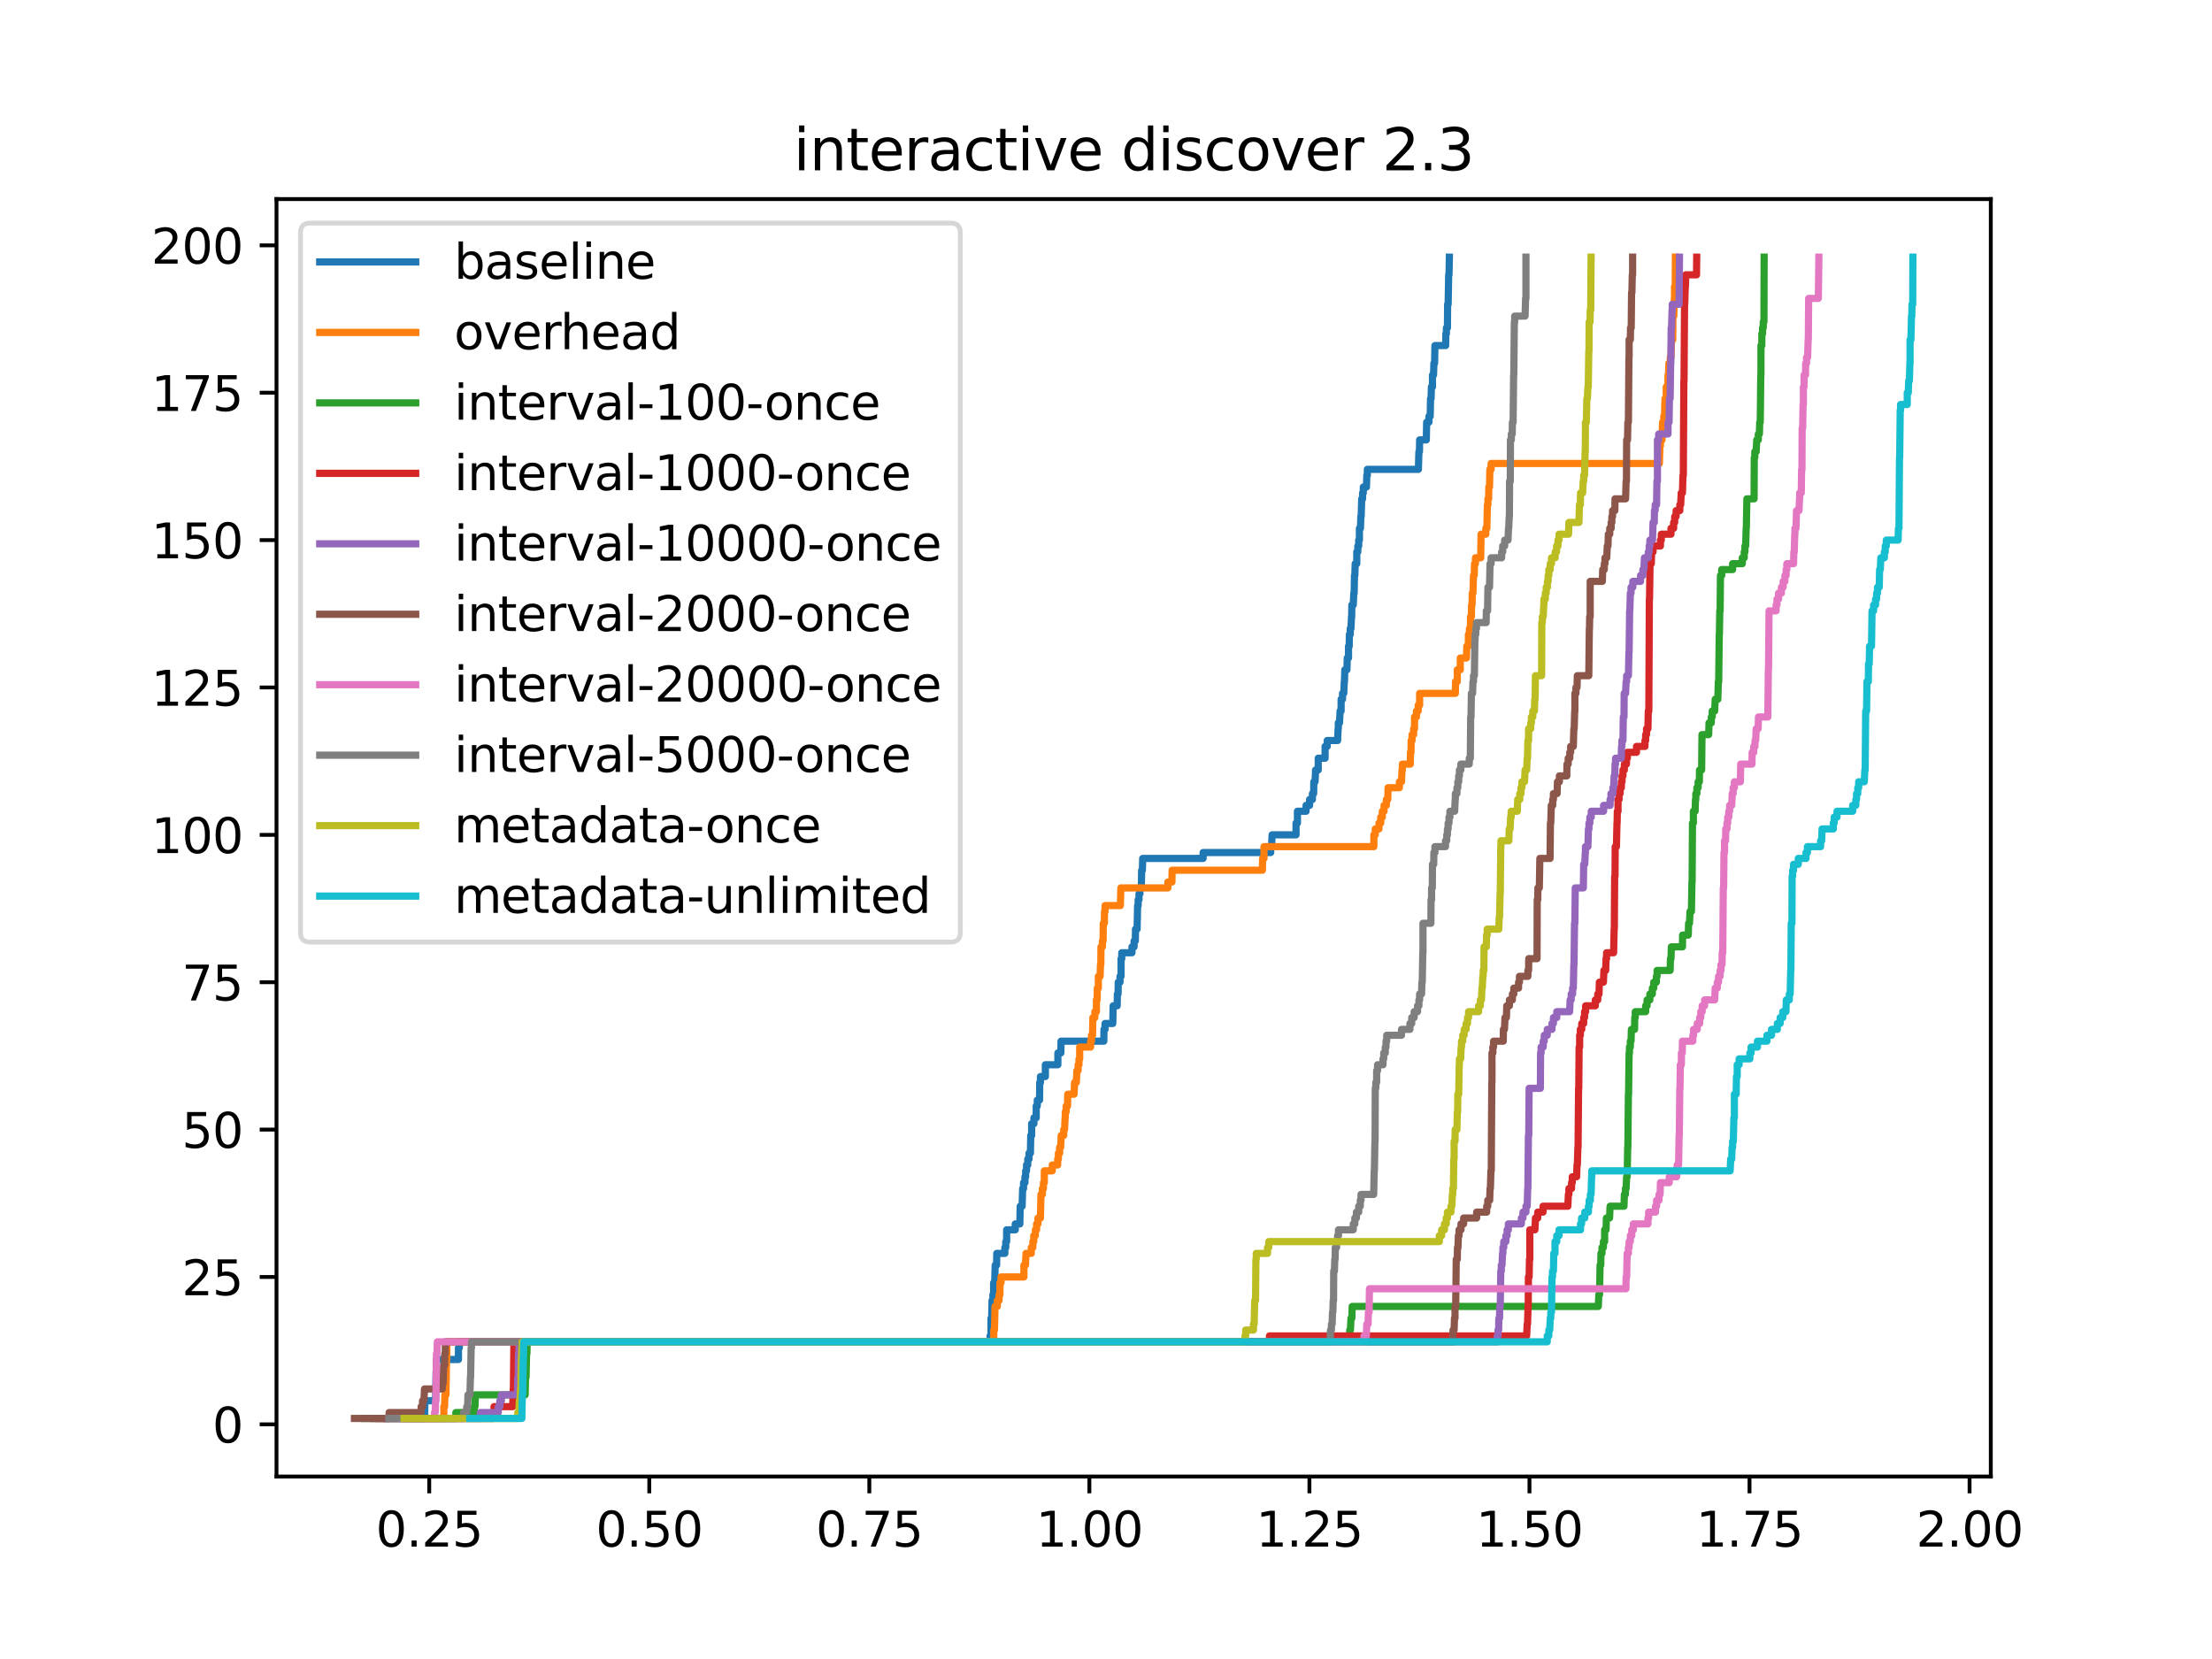 <?xml version="1.0" encoding="utf-8" standalone="no"?>
<!DOCTYPE svg PUBLIC "-//W3C//DTD SVG 1.1//EN"
  "http://www.w3.org/Graphics/SVG/1.1/DTD/svg11.dtd">
<svg xmlns:xlink="http://www.w3.org/1999/xlink" width="460.8pt" height="345.6pt" viewBox="0 0 460.8 345.6" xmlns="http://www.w3.org/2000/svg" version="1.1">
 <defs>
  <style type="text/css">*{stroke-linejoin: round; stroke-linecap: butt}</style>
 </defs>
 <g id="figure_1">
  <g id="patch_1">
   <path d="M 0 345.6 
L 460.8 345.6 
L 460.8 0 
L 0 0 
z
" style="fill: #ffffff"/>
  </g>
  <g id="axes_1">
   <g id="patch_2">
    <path d="M 57.6 307.584 
L 414.72 307.584 
L 414.72 41.472 
L 57.6 41.472 
z
" style="fill: #ffffff"/>
   </g>
   <g id="matplotlib.axis_1">
    <g id="xtick_1">
     <g id="line2d_1">
      <defs>
       <path id="me14e0c59cd" d="M 0 0 
L 0 3.5 
" style="stroke: #000000; stroke-width: 0.8"/>
      </defs>
      <g>
       <use xlink:href="#me14e0c59cd" x="89.418" y="307.584" style="stroke: #000000; stroke-width: 0.8"/>
      </g>
     </g>
     <g id="text_1">
      <!-- 0.25 -->
      <g transform="translate(78.285 322.182) scale(0.1 -0.1)">
       <defs>
        <path id="DejaVuSans-30" d="M 2034 4250 
Q 1547 4250 1301 3770 
Q 1056 3291 1056 2328 
Q 1056 1369 1301 889 
Q 1547 409 2034 409 
Q 2525 409 2770 889 
Q 3016 1369 3016 2328 
Q 3016 3291 2770 3770 
Q 2525 4250 2034 4250 
z
M 2034 4750 
Q 2819 4750 3233 4129 
Q 3647 3509 3647 2328 
Q 3647 1150 3233 529 
Q 2819 -91 2034 -91 
Q 1250 -91 836 529 
Q 422 1150 422 2328 
Q 422 3509 836 4129 
Q 1250 4750 2034 4750 
z
" transform="scale(0.016)"/>
        <path id="DejaVuSans-2e" d="M 684 794 
L 1344 794 
L 1344 0 
L 684 0 
L 684 794 
z
" transform="scale(0.016)"/>
        <path id="DejaVuSans-32" d="M 1228 531 
L 3431 531 
L 3431 0 
L 469 0 
L 469 531 
Q 828 903 1448 1529 
Q 2069 2156 2228 2338 
Q 2531 2678 2651 2914 
Q 2772 3150 2772 3378 
Q 2772 3750 2511 3984 
Q 2250 4219 1831 4219 
Q 1534 4219 1204 4116 
Q 875 4013 500 3803 
L 500 4441 
Q 881 4594 1212 4672 
Q 1544 4750 1819 4750 
Q 2544 4750 2975 4387 
Q 3406 4025 3406 3419 
Q 3406 3131 3298 2873 
Q 3191 2616 2906 2266 
Q 2828 2175 2409 1742 
Q 1991 1309 1228 531 
z
" transform="scale(0.016)"/>
        <path id="DejaVuSans-35" d="M 691 4666 
L 3169 4666 
L 3169 4134 
L 1269 4134 
L 1269 2991 
Q 1406 3038 1543 3061 
Q 1681 3084 1819 3084 
Q 2600 3084 3056 2656 
Q 3513 2228 3513 1497 
Q 3513 744 3044 326 
Q 2575 -91 1722 -91 
Q 1428 -91 1123 -41 
Q 819 9 494 109 
L 494 744 
Q 775 591 1075 516 
Q 1375 441 1709 441 
Q 2250 441 2565 725 
Q 2881 1009 2881 1497 
Q 2881 1984 2565 2268 
Q 2250 2553 1709 2553 
Q 1456 2553 1204 2497 
Q 953 2441 691 2322 
L 691 4666 
z
" transform="scale(0.016)"/>
       </defs>
       <use xlink:href="#DejaVuSans-30"/>
       <use xlink:href="#DejaVuSans-2e" transform="translate(63.623 0)"/>
       <use xlink:href="#DejaVuSans-32" transform="translate(95.41 0)"/>
       <use xlink:href="#DejaVuSans-35" transform="translate(159.033 0)"/>
      </g>
     </g>
    </g>
    <g id="xtick_2">
     <g id="line2d_2">
      <g>
       <use xlink:href="#me14e0c59cd" x="135.258" y="307.584" style="stroke: #000000; stroke-width: 0.8"/>
      </g>
     </g>
     <g id="text_2">
      <!-- 0.50 -->
      <g transform="translate(124.125 322.182) scale(0.1 -0.1)">
       <use xlink:href="#DejaVuSans-30"/>
       <use xlink:href="#DejaVuSans-2e" transform="translate(63.623 0)"/>
       <use xlink:href="#DejaVuSans-35" transform="translate(95.41 0)"/>
       <use xlink:href="#DejaVuSans-30" transform="translate(159.033 0)"/>
      </g>
     </g>
    </g>
    <g id="xtick_3">
     <g id="line2d_3">
      <g>
       <use xlink:href="#me14e0c59cd" x="181.097" y="307.584" style="stroke: #000000; stroke-width: 0.8"/>
      </g>
     </g>
     <g id="text_3">
      <!-- 0.75 -->
      <g transform="translate(169.965 322.182) scale(0.1 -0.1)">
       <defs>
        <path id="DejaVuSans-37" d="M 525 4666 
L 3525 4666 
L 3525 4397 
L 1831 0 
L 1172 0 
L 2766 4134 
L 525 4134 
L 525 4666 
z
" transform="scale(0.016)"/>
       </defs>
       <use xlink:href="#DejaVuSans-30"/>
       <use xlink:href="#DejaVuSans-2e" transform="translate(63.623 0)"/>
       <use xlink:href="#DejaVuSans-37" transform="translate(95.41 0)"/>
       <use xlink:href="#DejaVuSans-35" transform="translate(159.033 0)"/>
      </g>
     </g>
    </g>
    <g id="xtick_4">
     <g id="line2d_4">
      <g>
       <use xlink:href="#me14e0c59cd" x="226.937" y="307.584" style="stroke: #000000; stroke-width: 0.8"/>
      </g>
     </g>
     <g id="text_4">
      <!-- 1.00 -->
      <g transform="translate(215.804 322.182) scale(0.1 -0.1)">
       <defs>
        <path id="DejaVuSans-31" d="M 794 531 
L 1825 531 
L 1825 4091 
L 703 3866 
L 703 4441 
L 1819 4666 
L 2450 4666 
L 2450 531 
L 3481 531 
L 3481 0 
L 794 0 
L 794 531 
z
" transform="scale(0.016)"/>
       </defs>
       <use xlink:href="#DejaVuSans-31"/>
       <use xlink:href="#DejaVuSans-2e" transform="translate(63.623 0)"/>
       <use xlink:href="#DejaVuSans-30" transform="translate(95.41 0)"/>
       <use xlink:href="#DejaVuSans-30" transform="translate(159.033 0)"/>
      </g>
     </g>
    </g>
    <g id="xtick_5">
     <g id="line2d_5">
      <g>
       <use xlink:href="#me14e0c59cd" x="272.777" y="307.584" style="stroke: #000000; stroke-width: 0.8"/>
      </g>
     </g>
     <g id="text_5">
      <!-- 1.25 -->
      <g transform="translate(261.644 322.182) scale(0.1 -0.1)">
       <use xlink:href="#DejaVuSans-31"/>
       <use xlink:href="#DejaVuSans-2e" transform="translate(63.623 0)"/>
       <use xlink:href="#DejaVuSans-32" transform="translate(95.41 0)"/>
       <use xlink:href="#DejaVuSans-35" transform="translate(159.033 0)"/>
      </g>
     </g>
    </g>
    <g id="xtick_6">
     <g id="line2d_6">
      <g>
       <use xlink:href="#me14e0c59cd" x="318.616" y="307.584" style="stroke: #000000; stroke-width: 0.8"/>
      </g>
     </g>
     <g id="text_6">
      <!-- 1.50 -->
      <g transform="translate(307.484 322.182) scale(0.1 -0.1)">
       <use xlink:href="#DejaVuSans-31"/>
       <use xlink:href="#DejaVuSans-2e" transform="translate(63.623 0)"/>
       <use xlink:href="#DejaVuSans-35" transform="translate(95.41 0)"/>
       <use xlink:href="#DejaVuSans-30" transform="translate(159.033 0)"/>
      </g>
     </g>
    </g>
    <g id="xtick_7">
     <g id="line2d_7">
      <g>
       <use xlink:href="#me14e0c59cd" x="364.456" y="307.584" style="stroke: #000000; stroke-width: 0.8"/>
      </g>
     </g>
     <g id="text_7">
      <!-- 1.75 -->
      <g transform="translate(353.323 322.182) scale(0.1 -0.1)">
       <use xlink:href="#DejaVuSans-31"/>
       <use xlink:href="#DejaVuSans-2e" transform="translate(63.623 0)"/>
       <use xlink:href="#DejaVuSans-37" transform="translate(95.41 0)"/>
       <use xlink:href="#DejaVuSans-35" transform="translate(159.033 0)"/>
      </g>
     </g>
    </g>
    <g id="xtick_8">
     <g id="line2d_8">
      <g>
       <use xlink:href="#me14e0c59cd" x="410.296" y="307.584" style="stroke: #000000; stroke-width: 0.8"/>
      </g>
     </g>
     <g id="text_8">
      <!-- 2.00 -->
      <g transform="translate(399.163 322.182) scale(0.1 -0.1)">
       <use xlink:href="#DejaVuSans-32"/>
       <use xlink:href="#DejaVuSans-2e" transform="translate(63.623 0)"/>
       <use xlink:href="#DejaVuSans-30" transform="translate(95.41 0)"/>
       <use xlink:href="#DejaVuSans-30" transform="translate(159.033 0)"/>
      </g>
     </g>
    </g>
   </g>
   <g id="matplotlib.axis_2">
    <g id="ytick_1">
     <g id="line2d_9">
      <defs>
       <path id="mb925c8c8bb" d="M 0 0 
L -3.5 0 
" style="stroke: #000000; stroke-width: 0.8"/>
      </defs>
      <g>
       <use xlink:href="#mb925c8c8bb" x="57.6" y="296.716" style="stroke: #000000; stroke-width: 0.8"/>
      </g>
     </g>
     <g id="text_9">
      <!-- 0 -->
      <g transform="translate(44.237 300.515) scale(0.1 -0.1)">
       <use xlink:href="#DejaVuSans-30"/>
      </g>
     </g>
    </g>
    <g id="ytick_2">
     <g id="line2d_10">
      <g>
       <use xlink:href="#mb925c8c8bb" x="57.6" y="266.016" style="stroke: #000000; stroke-width: 0.8"/>
      </g>
     </g>
     <g id="text_10">
      <!-- 25 -->
      <g transform="translate(37.875 269.815) scale(0.1 -0.1)">
       <use xlink:href="#DejaVuSans-32"/>
       <use xlink:href="#DejaVuSans-35" transform="translate(63.623 0)"/>
      </g>
     </g>
    </g>
    <g id="ytick_3">
     <g id="line2d_11">
      <g>
       <use xlink:href="#mb925c8c8bb" x="57.6" y="235.315" style="stroke: #000000; stroke-width: 0.8"/>
      </g>
     </g>
     <g id="text_11">
      <!-- 50 -->
      <g transform="translate(37.875 239.114) scale(0.1 -0.1)">
       <use xlink:href="#DejaVuSans-35"/>
       <use xlink:href="#DejaVuSans-30" transform="translate(63.623 0)"/>
      </g>
     </g>
    </g>
    <g id="ytick_4">
     <g id="line2d_12">
      <g>
       <use xlink:href="#mb925c8c8bb" x="57.6" y="204.614" style="stroke: #000000; stroke-width: 0.8"/>
      </g>
     </g>
     <g id="text_12">
      <!-- 75 -->
      <g transform="translate(37.875 208.414) scale(0.1 -0.1)">
       <use xlink:href="#DejaVuSans-37"/>
       <use xlink:href="#DejaVuSans-35" transform="translate(63.623 0)"/>
      </g>
     </g>
    </g>
    <g id="ytick_5">
     <g id="line2d_13">
      <g>
       <use xlink:href="#mb925c8c8bb" x="57.6" y="173.914" style="stroke: #000000; stroke-width: 0.8"/>
      </g>
     </g>
     <g id="text_13">
      <!-- 100 -->
      <g transform="translate(31.512 177.713) scale(0.1 -0.1)">
       <use xlink:href="#DejaVuSans-31"/>
       <use xlink:href="#DejaVuSans-30" transform="translate(63.623 0)"/>
       <use xlink:href="#DejaVuSans-30" transform="translate(127.246 0)"/>
      </g>
     </g>
    </g>
    <g id="ytick_6">
     <g id="line2d_14">
      <g>
       <use xlink:href="#mb925c8c8bb" x="57.6" y="143.213" style="stroke: #000000; stroke-width: 0.8"/>
      </g>
     </g>
     <g id="text_14">
      <!-- 125 -->
      <g transform="translate(31.512 147.013) scale(0.1 -0.1)">
       <use xlink:href="#DejaVuSans-31"/>
       <use xlink:href="#DejaVuSans-32" transform="translate(63.623 0)"/>
       <use xlink:href="#DejaVuSans-35" transform="translate(127.246 0)"/>
      </g>
     </g>
    </g>
    <g id="ytick_7">
     <g id="line2d_15">
      <g>
       <use xlink:href="#mb925c8c8bb" x="57.6" y="112.513" style="stroke: #000000; stroke-width: 0.8"/>
      </g>
     </g>
     <g id="text_15">
      <!-- 150 -->
      <g transform="translate(31.512 116.312) scale(0.1 -0.1)">
       <use xlink:href="#DejaVuSans-31"/>
       <use xlink:href="#DejaVuSans-35" transform="translate(63.623 0)"/>
       <use xlink:href="#DejaVuSans-30" transform="translate(127.246 0)"/>
      </g>
     </g>
    </g>
    <g id="ytick_8">
     <g id="line2d_16">
      <g>
       <use xlink:href="#mb925c8c8bb" x="57.6" y="81.812" style="stroke: #000000; stroke-width: 0.8"/>
      </g>
     </g>
     <g id="text_16">
      <!-- 175 -->
      <g transform="translate(31.512 85.612) scale(0.1 -0.1)">
       <use xlink:href="#DejaVuSans-31"/>
       <use xlink:href="#DejaVuSans-37" transform="translate(63.623 0)"/>
       <use xlink:href="#DejaVuSans-35" transform="translate(127.246 0)"/>
      </g>
     </g>
    </g>
    <g id="ytick_9">
     <g id="line2d_17">
      <g>
       <use xlink:href="#mb925c8c8bb" x="57.6" y="51.112" style="stroke: #000000; stroke-width: 0.8"/>
      </g>
     </g>
     <g id="text_17">
      <!-- 200 -->
      <g transform="translate(31.512 54.911) scale(0.1 -0.1)">
       <use xlink:href="#DejaVuSans-32"/>
       <use xlink:href="#DejaVuSans-30" transform="translate(63.623 0)"/>
       <use xlink:href="#DejaVuSans-30" transform="translate(127.246 0)"/>
      </g>
     </g>
    </g>
   </g>
   <g id="line2d_18">
    <path d="M 80.507 295.488 
L 88.465 295.488 
L 88.501 291.804 
L 90.738 291.804 
L 90.848 285.664 
L 90.922 285.664 
L 90.922 283.208 
L 95.506 283.208 
L 95.506 280.752 
L 95.689 280.752 
L 95.689 279.524 
L 206.254 279.524 
L 206.254 278.296 
L 206.438 278.296 
L 206.438 274.612 
L 206.584 274.612 
L 206.658 270.928 
L 206.841 270.928 
L 206.841 269.7 
L 206.988 269.7 
L 206.988 267.244 
L 207.208 267.244 
L 207.318 263.559 
L 207.611 263.559 
L 207.648 261.103 
L 209.335 261.103 
L 209.335 259.875 
L 209.518 259.875 
L 209.518 258.647 
L 209.701 258.647 
L 209.701 256.191 
L 211.498 256.191 
L 211.498 254.963 
L 212.452 254.963 
L 212.525 251.279 
L 212.928 251.279 
L 213.038 247.595 
L 213.222 247.595 
L 213.222 246.367 
L 213.515 246.367 
L 213.515 245.139 
L 213.662 245.139 
L 213.662 243.911 
L 213.845 243.911 
L 213.845 242.683 
L 214.102 242.683 
L 214.102 241.455 
L 214.359 241.455 
L 214.359 240.227 
L 214.652 240.227 
L 214.725 236.543 
L 214.909 236.543 
L 214.909 234.087 
L 215.385 234.087 
L 215.385 232.859 
L 215.862 232.859 
L 215.862 230.403 
L 216.082 230.403 
L 216.082 229.175 
L 216.559 229.175 
L 216.596 225.491 
L 216.742 225.491 
L 216.742 224.263 
L 217.769 224.263 
L 217.769 221.807 
L 220.373 221.807 
L 220.373 219.351 
L 220.996 219.351 
L 221.033 216.895 
L 229.944 216.895 
L 229.981 214.439 
L 230.201 214.439 
L 230.201 213.211 
L 231.814 213.211 
L 231.888 209.527 
L 232.731 209.527 
L 232.768 207.071 
L 232.915 207.071 
L 232.951 204.614 
L 233.318 204.614 
L 233.318 203.386 
L 233.538 203.386 
L 233.538 199.702 
L 233.685 199.702 
L 233.685 198.474 
L 235.812 198.474 
L 235.812 197.246 
L 236.252 197.246 
L 236.252 196.018 
L 236.508 196.018 
L 236.545 193.562 
L 236.875 193.562 
L 236.985 188.65 
L 237.095 188.65 
L 237.095 187.422 
L 237.278 187.422 
L 237.278 186.194 
L 237.462 186.194 
L 237.462 184.966 
L 237.755 184.966 
L 237.829 181.282 
L 237.975 181.282 
L 238.049 178.826 
L 250.627 178.826 
L 250.627 177.598 
L 264.709 177.598 
L 264.709 176.37 
L 264.892 176.37 
L 265.002 173.914 
L 269.99 173.914 
L 269.99 171.458 
L 270.283 171.458 
L 270.283 169.002 
L 272.08 169.002 
L 272.08 167.774 
L 272.813 167.774 
L 272.813 166.546 
L 273.4 166.546 
L 273.4 165.318 
L 273.657 165.318 
L 273.693 162.862 
L 273.95 162.862 
L 274.06 160.406 
L 274.61 160.406 
L 274.61 157.95 
L 276.04 157.95 
L 276.04 155.494 
L 276.481 155.494 
L 276.481 154.266 
L 278.644 154.266 
L 278.754 151.81 
L 278.791 151.81 
L 278.791 150.582 
L 279.048 150.582 
L 279.158 148.126 
L 279.378 148.126 
L 279.378 145.67 
L 279.671 145.67 
L 279.671 144.442 
L 279.928 144.442 
L 280.038 141.985 
L 280.074 141.985 
L 280.148 139.529 
L 280.588 139.529 
L 280.661 137.073 
L 280.918 137.073 
L 280.918 134.617 
L 281.064 134.617 
L 281.101 132.161 
L 281.285 132.161 
L 281.285 130.933 
L 281.431 130.933 
L 281.541 128.477 
L 281.578 128.477 
L 281.615 126.021 
L 281.908 126.021 
L 282.018 123.565 
L 282.091 123.565 
L 282.165 119.881 
L 282.238 119.881 
L 282.311 117.425 
L 282.641 117.425 
L 282.641 114.969 
L 282.861 114.969 
L 282.861 113.741 
L 283.045 113.741 
L 283.045 112.513 
L 283.191 112.513 
L 283.191 110.057 
L 283.411 110.057 
L 283.485 107.601 
L 283.558 107.601 
L 283.668 103.917 
L 283.852 103.917 
L 283.852 102.689 
L 283.998 102.689 
L 283.998 101.461 
L 284.658 101.461 
L 284.732 99.005 
L 284.842 99.005 
L 284.842 97.777 
L 295.476 97.777 
L 295.586 94.093 
L 295.697 94.093 
L 295.733 91.637 
L 297.127 91.637 
L 297.2 87.953 
L 297.677 87.953 
L 297.677 86.725 
L 297.933 86.725 
L 298.007 83.04 
L 298.117 83.04 
L 298.19 80.584 
L 298.41 80.584 
L 298.41 78.128 
L 298.63 78.128 
L 298.704 75.672 
L 298.85 75.672 
L 298.924 71.988 
L 301.161 71.988 
L 301.197 69.532 
L 301.307 69.532 
L 301.307 68.304 
L 301.527 68.304 
L 301.564 63.392 
L 301.674 63.392 
L 301.784 57.252 
L 301.857 57.252 
L 301.931 53.568 
L 301.931 53.568 
" clip-path="url(#p997dc073c7)" style="fill: none; stroke: #1f77b4; stroke-width: 1.5; stroke-linecap: square"/>
   </g>
   <g id="line2d_19">
    <path d="M 84.247 295.488 
L 92.462 295.488 
L 92.462 293.032 
L 92.609 293.032 
L 92.682 290.576 
L 92.902 290.576 
L 93.012 283.208 
L 93.085 283.208 
L 93.085 279.524 
L 207.024 279.524 
L 207.024 277.068 
L 207.171 277.068 
L 207.281 272.156 
L 207.758 272.156 
L 207.758 270.928 
L 208.124 270.928 
L 208.124 269.7 
L 208.308 269.7 
L 208.308 267.244 
L 208.528 267.244 
L 208.528 266.016 
L 213.295 266.016 
L 213.295 263.559 
L 213.625 263.559 
L 213.735 261.103 
L 214.835 261.103 
L 214.835 259.875 
L 215.165 259.875 
L 215.165 258.647 
L 215.349 258.647 
L 215.349 257.419 
L 215.679 257.419 
L 215.679 256.191 
L 215.936 256.191 
L 215.936 254.963 
L 216.229 254.963 
L 216.229 253.735 
L 216.742 253.735 
L 216.852 248.823 
L 217.146 248.823 
L 217.146 247.595 
L 217.366 247.595 
L 217.366 246.367 
L 217.549 246.367 
L 217.549 243.911 
L 219.199 243.911 
L 219.199 242.683 
L 220.336 242.683 
L 220.336 241.455 
L 220.483 241.455 
L 220.483 240.227 
L 220.74 240.227 
L 220.74 238.999 
L 220.96 238.999 
L 221.07 236.543 
L 221.583 236.543 
L 221.583 235.315 
L 221.766 235.315 
L 221.876 232.859 
L 221.913 232.859 
L 221.913 231.631 
L 222.096 231.631 
L 222.096 230.403 
L 222.39 230.403 
L 222.426 227.947 
L 223.747 227.947 
L 223.857 225.491 
L 224.223 225.491 
L 224.333 223.035 
L 224.59 223.035 
L 224.59 221.807 
L 224.773 221.807 
L 224.773 220.579 
L 224.92 220.579 
L 224.92 218.123 
L 227.194 218.123 
L 227.194 216.895 
L 227.377 216.895 
L 227.377 215.667 
L 227.597 215.667 
L 227.671 211.983 
L 228.074 211.983 
L 228.074 210.755 
L 228.404 210.755 
L 228.404 208.299 
L 228.551 208.299 
L 228.587 205.843 
L 228.807 205.843 
L 228.807 203.386 
L 229.174 203.386 
L 229.247 200.93 
L 229.321 200.93 
L 229.357 197.246 
L 229.651 197.246 
L 229.651 196.018 
L 229.797 196.018 
L 229.834 192.334 
L 230.054 192.334 
L 230.091 189.878 
L 230.201 189.878 
L 230.201 188.65 
L 233.391 188.65 
L 233.501 184.966 
L 243.293 184.966 
L 243.293 183.738 
L 244.136 183.738 
L 244.173 181.282 
L 262.985 181.282 
L 263.022 178.826 
L 263.315 178.826 
L 263.315 176.37 
L 286.199 176.37 
L 286.199 173.914 
L 286.492 173.914 
L 286.492 172.686 
L 287.262 172.686 
L 287.262 171.458 
L 287.629 171.458 
L 287.629 170.23 
L 287.959 170.23 
L 287.959 169.002 
L 288.325 169.002 
L 288.325 167.774 
L 288.802 167.774 
L 288.802 166.546 
L 289.096 166.546 
L 289.169 164.09 
L 291.516 164.09 
L 291.516 162.862 
L 291.956 162.862 
L 292.066 160.406 
L 292.139 160.406 
L 292.139 159.178 
L 293.79 159.178 
L 293.826 156.722 
L 293.936 156.722 
L 293.973 154.266 
L 294.156 154.266 
L 294.156 153.038 
L 294.486 153.038 
L 294.486 151.81 
L 294.67 151.81 
L 294.67 149.354 
L 295.073 149.354 
L 295.073 148.126 
L 295.44 148.126 
L 295.44 146.898 
L 295.733 146.898 
L 295.733 144.442 
L 303.178 144.442 
L 303.214 141.985 
L 303.581 141.985 
L 303.581 139.529 
L 304.204 139.529 
L 304.204 137.073 
L 305.488 137.073 
L 305.561 134.617 
L 305.891 134.617 
L 305.891 132.161 
L 306.111 132.161 
L 306.111 130.933 
L 306.331 130.933 
L 306.331 128.477 
L 306.515 128.477 
L 306.551 126.021 
L 306.661 126.021 
L 306.698 123.565 
L 306.845 123.565 
L 306.955 119.881 
L 307.101 119.881 
L 307.175 117.425 
L 307.358 117.425 
L 307.358 116.197 
L 308.458 116.197 
L 308.532 111.285 
L 309.522 111.285 
L 309.522 110.057 
L 309.742 110.057 
L 309.852 105.145 
L 309.962 105.145 
L 309.962 103.917 
L 310.108 103.917 
L 310.145 101.461 
L 310.292 101.461 
L 310.365 97.777 
L 310.622 97.777 
L 310.622 96.549 
L 345.68 96.549 
L 345.79 92.865 
L 345.9 92.865 
L 345.9 91.637 
L 346.23 91.637 
L 346.34 87.953 
L 346.597 87.953 
L 346.597 86.725 
L 346.744 86.725 
L 346.854 83.04 
L 347.11 83.04 
L 347.11 80.584 
L 347.44 80.584 
L 347.477 78.128 
L 347.587 78.128 
L 347.66 75.672 
L 347.954 75.672 
L 347.954 74.444 
L 348.1 74.444 
L 348.21 70.76 
L 348.467 70.76 
L 348.504 65.848 
L 348.687 65.848 
L 348.797 62.164 
L 348.834 62.164 
L 348.834 59.708 
L 348.98 59.708 
L 349.017 53.568 
L 349.017 53.568 
" clip-path="url(#p997dc073c7)" style="fill: none; stroke: #ff7f0e; stroke-width: 1.5; stroke-linecap: square"/>
   </g>
   <g id="line2d_20">
    <path d="M 75.923 295.488 
L 94.956 295.488 
L 94.956 294.26 
L 98.806 294.26 
L 98.806 293.032 
L 98.953 293.032 
L 99.026 290.576 
L 109.404 290.576 
L 109.478 286.892 
L 109.588 286.892 
L 109.698 281.98 
L 109.771 281.98 
L 109.808 279.524 
L 280.954 279.524 
L 280.954 278.296 
L 281.175 278.296 
L 281.175 277.068 
L 281.321 277.068 
L 281.431 274.612 
L 281.615 274.612 
L 281.688 272.156 
L 332.955 272.156 
L 333.065 269.7 
L 333.212 269.7 
L 333.322 263.559 
L 333.468 263.559 
L 333.505 261.103 
L 333.725 261.103 
L 333.725 259.875 
L 334.018 259.875 
L 334.018 258.647 
L 334.275 258.647 
L 334.275 256.191 
L 334.569 256.191 
L 334.642 253.735 
L 335.302 253.735 
L 335.412 251.279 
L 338.309 251.279 
L 338.382 248.823 
L 338.602 248.823 
L 338.602 247.595 
L 338.749 247.595 
L 338.859 245.139 
L 338.969 245.139 
L 339.079 238.999 
L 339.116 238.999 
L 339.226 227.947 
L 339.262 227.947 
L 339.372 219.351 
L 339.446 219.351 
L 339.446 218.123 
L 339.629 218.123 
L 339.629 216.895 
L 339.776 216.895 
L 339.849 214.439 
L 340.509 214.439 
L 340.546 211.983 
L 340.656 211.983 
L 340.656 210.755 
L 342.82 210.755 
L 342.82 209.527 
L 343.113 209.527 
L 343.113 208.299 
L 343.7 208.299 
L 343.7 207.071 
L 344.213 207.071 
L 344.213 205.843 
L 344.507 205.843 
L 344.507 204.614 
L 345.057 204.614 
L 345.057 203.386 
L 345.203 203.386 
L 345.203 202.158 
L 347.917 202.158 
L 347.99 199.702 
L 348.1 199.702 
L 348.174 197.246 
L 350.484 197.246 
L 350.521 194.79 
L 351.694 194.79 
L 351.768 192.334 
L 351.951 192.334 
L 352.061 189.878 
L 352.354 189.878 
L 352.464 183.738 
L 352.501 183.738 
L 352.574 171.458 
L 352.758 171.458 
L 352.758 169.002 
L 353.124 169.002 
L 353.198 166.546 
L 353.271 166.546 
L 353.271 165.318 
L 353.491 165.318 
L 353.491 164.09 
L 353.748 164.09 
L 353.748 162.862 
L 354.005 162.862 
L 354.041 160.406 
L 354.481 160.406 
L 354.555 153.038 
L 355.948 153.038 
L 356.021 150.582 
L 356.498 150.582 
L 356.498 149.354 
L 356.682 149.354 
L 356.682 148.126 
L 357.195 148.126 
L 357.305 145.67 
L 357.855 145.67 
L 357.965 141.985 
L 358.038 141.985 
L 358.148 132.161 
L 358.185 132.161 
L 358.258 127.249 
L 358.332 127.249 
L 358.405 119.881 
L 358.662 119.881 
L 358.662 118.653 
L 360.935 118.653 
L 360.935 117.425 
L 362.952 117.425 
L 362.952 116.197 
L 363.356 116.197 
L 363.356 114.969 
L 363.502 114.969 
L 363.502 113.741 
L 363.649 113.741 
L 363.759 110.057 
L 363.796 110.057 
L 363.906 103.917 
L 365.409 103.917 
L 365.446 95.321 
L 365.556 95.321 
L 365.556 94.093 
L 365.849 94.093 
L 365.959 91.637 
L 366.29 91.637 
L 366.29 90.409 
L 366.51 90.409 
L 366.583 87.953 
L 366.693 87.953 
L 366.803 78.128 
L 366.84 78.128 
L 366.84 71.988 
L 367.023 71.988 
L 367.023 69.532 
L 367.17 69.532 
L 367.17 68.304 
L 367.316 68.304 
L 367.316 67.076 
L 367.463 67.076 
L 367.5 53.568 
L 367.5 53.568 
" clip-path="url(#p997dc073c7)" style="fill: none; stroke: #2ca02c; stroke-width: 1.5; stroke-linecap: square"/>
   </g>
   <g id="line2d_21">
    <path d="M 79.04 295.488 
L 102.767 295.488 
L 102.767 294.26 
L 102.913 294.26 
L 102.913 293.032 
L 106.801 293.032 
L 106.911 289.348 
L 106.947 289.348 
L 107.057 279.524 
L 264.452 279.524 
L 264.452 278.296 
L 318.03 278.296 
L 318.14 275.84 
L 318.213 275.84 
L 318.323 272.156 
L 318.36 272.156 
L 318.396 266.016 
L 318.543 266.016 
L 318.616 262.331 
L 318.69 262.331 
L 318.69 256.191 
L 319.753 256.191 
L 319.863 253.735 
L 320.34 253.735 
L 320.34 252.507 
L 321.44 252.507 
L 321.44 251.279 
L 326.611 251.279 
L 326.721 248.823 
L 326.831 248.823 
L 326.831 247.595 
L 327.381 247.595 
L 327.381 246.367 
L 327.528 246.367 
L 327.528 245.139 
L 328.444 245.139 
L 328.518 242.683 
L 328.591 242.683 
L 328.701 238.999 
L 328.738 238.999 
L 328.848 226.719 
L 328.884 226.719 
L 328.958 218.123 
L 329.068 218.123 
L 329.068 215.667 
L 329.214 215.667 
L 329.214 214.439 
L 329.508 214.439 
L 329.508 213.211 
L 329.911 213.211 
L 329.911 211.983 
L 330.095 211.983 
L 330.095 210.755 
L 330.315 210.755 
L 330.315 209.527 
L 332.332 209.527 
L 332.332 208.299 
L 332.845 208.299 
L 332.845 207.071 
L 333.102 207.071 
L 333.175 204.614 
L 334.018 204.614 
L 334.128 202.158 
L 334.495 202.158 
L 334.569 199.702 
L 334.679 199.702 
L 334.679 198.474 
L 336.145 198.474 
L 336.255 193.562 
L 336.292 193.562 
L 336.365 182.51 
L 336.439 182.51 
L 336.475 176.37 
L 336.732 176.37 
L 336.842 171.458 
L 336.879 171.458 
L 336.915 169.002 
L 337.062 169.002 
L 337.062 166.546 
L 337.282 166.546 
L 337.282 165.318 
L 337.502 165.318 
L 337.502 164.09 
L 337.759 164.09 
L 337.759 162.862 
L 337.906 162.862 
L 337.906 161.634 
L 338.089 161.634 
L 338.089 160.406 
L 338.382 160.406 
L 338.382 159.178 
L 338.822 159.178 
L 338.822 157.95 
L 339.006 157.95 
L 339.006 156.722 
L 340.913 156.722 
L 340.913 155.494 
L 342.673 155.494 
L 342.673 154.266 
L 342.82 154.266 
L 342.82 153.038 
L 343.003 153.038 
L 343.003 151.81 
L 343.296 151.81 
L 343.37 148.126 
L 343.48 148.126 
L 343.59 124.793 
L 343.626 124.793 
L 343.736 117.425 
L 343.993 117.425 
L 344.066 114.969 
L 344.36 114.969 
L 344.36 113.741 
L 345.9 113.741 
L 345.9 112.513 
L 346.083 112.513 
L 346.083 111.285 
L 348.1 111.285 
L 348.1 110.057 
L 348.65 110.057 
L 348.65 108.829 
L 348.87 108.829 
L 348.87 107.601 
L 349.164 107.601 
L 349.164 106.373 
L 349.934 106.373 
L 349.934 105.145 
L 350.117 105.145 
L 350.227 102.689 
L 350.484 102.689 
L 350.594 99.005 
L 350.667 99.005 
L 350.777 79.356 
L 350.814 79.356 
L 350.924 63.392 
L 350.961 63.392 
L 351.071 59.708 
L 351.107 59.708 
L 351.181 57.252 
L 353.418 57.252 
L 353.454 53.568 
L 353.454 53.568 
" clip-path="url(#p997dc073c7)" style="fill: none; stroke: #d62728; stroke-width: 1.5; stroke-linecap: square"/>
   </g>
   <g id="line2d_22">
    <path d="M 77.793 295.488 
L 100.053 295.488 
L 100.053 294.26 
L 103.794 294.26 
L 103.794 293.032 
L 104.124 293.032 
L 104.124 291.804 
L 104.454 291.804 
L 104.454 290.576 
L 107.791 290.576 
L 107.864 286.892 
L 107.974 286.892 
L 108.011 281.98 
L 108.121 281.98 
L 108.121 279.524 
L 311.905 279.524 
L 311.905 278.296 
L 312.052 278.296 
L 312.052 277.068 
L 312.199 277.068 
L 312.235 274.612 
L 312.382 274.612 
L 312.419 272.156 
L 312.529 272.156 
L 312.639 264.787 
L 312.749 264.787 
L 312.749 263.559 
L 312.896 263.559 
L 313.006 261.103 
L 313.079 261.103 
L 313.079 259.875 
L 313.262 259.875 
L 313.262 258.647 
L 313.702 258.647 
L 313.702 257.419 
L 313.959 257.419 
L 313.959 256.191 
L 314.216 256.191 
L 314.216 254.963 
L 316.929 254.963 
L 316.929 253.735 
L 317.259 253.735 
L 317.259 252.507 
L 317.883 252.507 
L 317.883 251.279 
L 318.14 251.279 
L 318.25 247.595 
L 318.286 247.595 
L 318.396 236.543 
L 318.47 236.543 
L 318.543 226.719 
L 320.89 226.719 
L 320.927 219.351 
L 321.037 219.351 
L 321.037 218.123 
L 321.477 218.123 
L 321.477 216.895 
L 321.697 216.895 
L 321.697 215.667 
L 322.32 215.667 
L 322.32 214.439 
L 323.31 214.439 
L 323.31 213.211 
L 323.604 213.211 
L 323.604 211.983 
L 324.3 211.983 
L 324.3 210.755 
L 326.977 210.755 
L 327.087 208.299 
L 327.308 208.299 
L 327.308 207.071 
L 327.601 207.071 
L 327.601 205.843 
L 327.748 205.843 
L 327.858 200.93 
L 327.894 200.93 
L 328.004 192.334 
L 328.078 192.334 
L 328.151 184.966 
L 329.838 184.966 
L 329.911 180.054 
L 330.131 180.054 
L 330.241 177.598 
L 330.278 177.598 
L 330.278 176.37 
L 330.791 176.37 
L 330.901 172.686 
L 331.011 172.686 
L 331.011 171.458 
L 331.195 171.458 
L 331.195 170.23 
L 331.488 170.23 
L 331.488 169.002 
L 334.055 169.002 
L 334.055 167.774 
L 335.412 167.774 
L 335.412 166.546 
L 335.595 166.546 
L 335.595 165.318 
L 335.999 165.318 
L 335.999 164.09 
L 336.145 164.09 
L 336.255 161.634 
L 336.402 161.634 
L 336.439 159.178 
L 336.549 159.178 
L 336.549 157.95 
L 337.722 157.95 
L 337.796 155.494 
L 337.869 155.494 
L 337.869 154.266 
L 338.089 154.266 
L 338.162 149.354 
L 338.309 149.354 
L 338.346 144.442 
L 338.639 144.442 
L 338.749 141.985 
L 338.859 141.985 
L 338.859 140.757 
L 339.226 140.757 
L 339.336 135.845 
L 339.372 135.845 
L 339.483 127.249 
L 339.519 127.249 
L 339.629 123.565 
L 339.776 123.565 
L 339.776 122.337 
L 340.143 122.337 
L 340.143 121.109 
L 341.756 121.109 
L 341.756 119.881 
L 342.233 119.881 
L 342.233 118.653 
L 342.453 118.653 
L 342.563 116.197 
L 343.37 116.197 
L 343.37 114.969 
L 343.553 114.969 
L 343.553 113.741 
L 343.7 113.741 
L 343.7 112.513 
L 344.25 112.513 
L 344.36 108.829 
L 344.617 108.829 
L 344.653 106.373 
L 344.8 106.373 
L 344.8 105.145 
L 345.093 105.145 
L 345.167 100.233 
L 345.277 100.233 
L 345.277 91.637 
L 345.533 91.637 
L 345.533 90.409 
L 347.477 90.409 
L 347.477 87.953 
L 347.697 87.953 
L 347.77 83.04 
L 347.917 83.04 
L 348.027 75.672 
L 348.064 75.672 
L 348.137 68.304 
L 348.21 68.304 
L 348.32 64.62 
L 348.357 64.62 
L 348.357 63.392 
L 349.787 63.392 
L 349.861 53.568 
L 349.861 53.568 
" clip-path="url(#p997dc073c7)" style="fill: none; stroke: #9467bd; stroke-width: 1.5; stroke-linecap: square"/>
   </g>
   <g id="line2d_23">
    <path d="M 73.833 295.488 
L 81.057 295.488 
L 81.057 294.26 
L 87.731 294.26 
L 87.731 293.032 
L 88.025 293.032 
L 88.025 291.804 
L 88.318 291.804 
L 88.428 289.348 
L 92.132 289.348 
L 92.132 288.12 
L 92.315 288.12 
L 92.425 284.436 
L 92.609 284.436 
L 92.645 281.98 
L 92.755 281.98 
L 92.792 279.524 
L 302.591 279.524 
L 302.701 277.068 
L 302.921 277.068 
L 302.994 274.612 
L 303.104 274.612 
L 303.104 272.156 
L 303.251 272.156 
L 303.361 262.331 
L 303.581 262.331 
L 303.618 259.875 
L 303.728 259.875 
L 303.801 257.419 
L 303.948 257.419 
L 303.948 256.191 
L 304.351 256.191 
L 304.351 254.963 
L 304.901 254.963 
L 304.901 253.735 
L 307.615 253.735 
L 307.615 252.507 
L 309.705 252.507 
L 309.705 251.279 
L 309.925 251.279 
L 309.925 250.051 
L 310.329 250.051 
L 310.402 247.595 
L 310.475 247.595 
L 310.585 243.911 
L 310.659 243.911 
L 310.769 225.491 
L 310.805 225.491 
L 310.805 219.351 
L 310.989 219.351 
L 310.989 218.123 
L 311.135 218.123 
L 311.135 216.895 
L 313.152 216.895 
L 313.189 214.439 
L 313.409 214.439 
L 313.519 211.983 
L 313.812 211.983 
L 313.886 209.527 
L 314.436 209.527 
L 314.436 208.299 
L 315.059 208.299 
L 315.059 207.071 
L 315.353 207.071 
L 315.353 205.843 
L 316.343 205.843 
L 316.343 204.614 
L 316.526 204.614 
L 316.526 203.386 
L 318.286 203.386 
L 318.286 202.158 
L 318.433 202.158 
L 318.47 199.702 
L 320.193 199.702 
L 320.23 187.422 
L 320.34 187.422 
L 320.377 184.966 
L 320.67 184.966 
L 320.78 178.826 
L 322.907 178.826 
L 322.98 171.458 
L 323.054 171.458 
L 323.164 167.774 
L 323.457 167.774 
L 323.457 166.546 
L 323.604 166.546 
L 323.604 165.318 
L 324.374 165.318 
L 324.447 162.862 
L 324.851 162.862 
L 324.851 161.634 
L 326.391 161.634 
L 326.427 159.178 
L 326.684 159.178 
L 326.684 157.95 
L 327.014 157.95 
L 327.014 156.722 
L 327.197 156.722 
L 327.197 155.494 
L 327.748 155.494 
L 327.858 151.81 
L 327.931 151.81 
L 328.041 148.126 
L 328.078 148.126 
L 328.078 144.442 
L 328.298 144.442 
L 328.298 143.213 
L 328.518 143.213 
L 328.591 140.757 
L 330.975 140.757 
L 331.085 130.933 
L 331.121 130.933 
L 331.158 128.477 
L 331.268 128.477 
L 331.268 121.109 
L 333.798 121.109 
L 333.872 118.653 
L 334.202 118.653 
L 334.202 117.425 
L 334.348 117.425 
L 334.348 116.197 
L 334.715 116.197 
L 334.825 113.741 
L 334.972 113.741 
L 335.045 111.285 
L 335.339 111.285 
L 335.339 110.057 
L 335.632 110.057 
L 335.632 108.829 
L 335.779 108.829 
L 335.779 107.601 
L 335.925 107.601 
L 335.925 106.373 
L 336.402 106.373 
L 336.439 103.917 
L 338.639 103.917 
L 338.749 100.233 
L 338.822 100.233 
L 338.859 91.637 
L 339.042 91.637 
L 339.116 87.953 
L 339.226 87.953 
L 339.336 74.444 
L 339.372 74.444 
L 339.372 70.76 
L 339.629 70.76 
L 339.666 68.304 
L 339.813 68.304 
L 339.886 60.936 
L 339.959 60.936 
L 340.033 57.252 
L 340.106 57.252 
L 340.106 53.568 
L 340.106 53.568 
" clip-path="url(#p997dc073c7)" style="fill: none; stroke: #8c564b; stroke-width: 1.5; stroke-linecap: square"/>
   </g>
   <g id="line2d_24">
    <path d="M 82.267 295.488 
L 90.518 295.488 
L 90.518 294.26 
L 90.665 294.26 
L 90.738 291.804 
L 90.812 291.804 
L 90.922 281.98 
L 91.032 281.98 
L 91.105 279.524 
L 284.145 279.524 
L 284.145 278.296 
L 284.622 278.296 
L 284.732 275.84 
L 284.988 275.84 
L 285.062 273.384 
L 285.208 273.384 
L 285.282 268.472 
L 338.712 268.472 
L 338.749 266.016 
L 338.859 266.016 
L 338.969 261.103 
L 339.226 261.103 
L 339.226 259.875 
L 339.372 259.875 
L 339.372 258.647 
L 339.629 258.647 
L 339.629 257.419 
L 339.923 257.419 
L 339.923 256.191 
L 340.253 256.191 
L 340.253 254.963 
L 343.296 254.963 
L 343.296 253.735 
L 343.443 253.735 
L 343.443 252.507 
L 344.873 252.507 
L 344.873 251.279 
L 345.093 251.279 
L 345.093 250.051 
L 345.607 250.051 
L 345.607 248.823 
L 345.827 248.823 
L 345.9 246.367 
L 347.734 246.367 
L 347.734 245.139 
L 349.274 245.139 
L 349.384 242.683 
L 349.677 242.683 
L 349.787 236.543 
L 349.824 236.543 
L 349.934 226.719 
L 349.971 226.719 
L 350.044 221.807 
L 350.264 221.807 
L 350.264 219.351 
L 350.447 219.351 
L 350.484 216.895 
L 352.648 216.895 
L 352.648 215.667 
L 352.794 215.667 
L 352.794 214.439 
L 353.564 214.439 
L 353.564 213.211 
L 354.078 213.211 
L 354.078 211.983 
L 354.298 211.983 
L 354.298 210.755 
L 354.591 210.755 
L 354.591 209.527 
L 355.105 209.527 
L 355.105 208.299 
L 357.195 208.299 
L 357.305 205.843 
L 357.745 205.843 
L 357.745 204.614 
L 358.002 204.614 
L 358.002 203.386 
L 358.332 203.386 
L 358.332 202.158 
L 358.515 202.158 
L 358.515 200.93 
L 358.735 200.93 
L 358.772 198.474 
L 358.882 198.474 
L 358.992 184.966 
L 359.065 184.966 
L 359.139 177.598 
L 359.249 177.598 
L 359.249 175.142 
L 359.469 175.142 
L 359.505 172.686 
L 359.762 172.686 
L 359.762 171.458 
L 359.909 171.458 
L 359.909 170.23 
L 360.129 170.23 
L 360.129 169.002 
L 360.312 169.002 
L 360.312 167.774 
L 360.752 167.774 
L 360.862 165.318 
L 361.045 165.318 
L 361.045 164.09 
L 361.302 164.09 
L 361.302 162.862 
L 362.549 162.862 
L 362.622 159.178 
L 364.969 159.178 
L 365.006 156.722 
L 365.336 156.722 
L 365.336 155.494 
L 365.593 155.494 
L 365.593 154.266 
L 365.739 154.266 
L 365.849 151.81 
L 366.253 151.81 
L 366.326 149.354 
L 368.27 149.354 
L 368.38 139.529 
L 368.416 139.529 
L 368.526 127.249 
L 369.993 127.249 
L 369.993 126.021 
L 370.177 126.021 
L 370.177 124.793 
L 370.507 124.793 
L 370.507 123.565 
L 371.094 123.565 
L 371.094 122.337 
L 371.46 122.337 
L 371.46 121.109 
L 371.827 121.109 
L 371.827 119.881 
L 372.084 119.881 
L 372.084 118.653 
L 372.23 118.653 
L 372.23 117.425 
L 373.624 117.425 
L 373.697 114.969 
L 373.771 114.969 
L 373.881 111.285 
L 373.917 111.285 
L 373.917 110.057 
L 374.137 110.057 
L 374.247 106.373 
L 374.761 106.373 
L 374.871 103.917 
L 374.907 103.917 
L 374.907 102.689 
L 375.237 102.689 
L 375.311 97.777 
L 375.384 97.777 
L 375.421 89.181 
L 375.531 89.181 
L 375.604 84.269 
L 375.677 84.269 
L 375.677 80.584 
L 375.824 80.584 
L 375.824 78.128 
L 376.118 78.128 
L 376.154 75.672 
L 376.338 75.672 
L 376.338 74.444 
L 376.558 74.444 
L 376.668 70.76 
L 376.704 70.76 
L 376.778 62.164 
L 378.795 62.164 
L 378.905 53.568 
L 378.905 53.568 
" clip-path="url(#p997dc073c7)" style="fill: none; stroke: #e377c2; stroke-width: 1.5; stroke-linecap: square"/>
   </g>
   <g id="line2d_25">
    <path d="M 81.02 295.488 
L 96.569 295.488 
L 96.569 294.26 
L 97.229 294.26 
L 97.229 293.032 
L 97.413 293.032 
L 97.486 290.576 
L 97.889 290.576 
L 97.999 286.892 
L 98.036 286.892 
L 98.146 280.752 
L 98.219 280.752 
L 98.219 279.524 
L 277.067 279.524 
L 277.177 277.068 
L 277.361 277.068 
L 277.361 275.84 
L 277.507 275.84 
L 277.581 273.384 
L 277.654 273.384 
L 277.727 270.928 
L 277.801 270.928 
L 277.837 264.787 
L 277.984 264.787 
L 278.057 262.331 
L 278.131 262.331 
L 278.167 259.875 
L 278.424 259.875 
L 278.424 258.647 
L 278.644 258.647 
L 278.644 257.419 
L 278.828 257.419 
L 278.828 256.191 
L 281.908 256.191 
L 281.908 254.963 
L 282.238 254.963 
L 282.238 253.735 
L 282.568 253.735 
L 282.568 252.507 
L 283.045 252.507 
L 283.045 251.279 
L 283.375 251.279 
L 283.375 250.051 
L 283.521 250.051 
L 283.521 248.823 
L 286.162 248.823 
L 286.272 243.911 
L 286.309 243.911 
L 286.419 237.771 
L 286.455 237.771 
L 286.492 226.719 
L 286.602 226.719 
L 286.602 225.491 
L 286.785 225.491 
L 286.785 223.035 
L 286.969 223.035 
L 286.969 221.807 
L 288.105 221.807 
L 288.105 220.579 
L 288.252 220.579 
L 288.252 219.351 
L 288.582 219.351 
L 288.582 218.123 
L 288.729 218.123 
L 288.729 216.895 
L 288.876 216.895 
L 288.876 215.667 
L 291.956 215.667 
L 291.956 214.439 
L 293.716 214.439 
L 293.716 213.211 
L 294.083 213.211 
L 294.083 211.983 
L 294.596 211.983 
L 294.596 210.755 
L 295.293 210.755 
L 295.293 209.527 
L 295.586 209.527 
L 295.586 208.299 
L 295.733 208.299 
L 295.733 207.071 
L 296.137 207.071 
L 296.21 204.614 
L 296.283 204.614 
L 296.393 198.474 
L 296.43 198.474 
L 296.43 192.334 
L 298.08 192.334 
L 298.117 187.422 
L 298.227 187.422 
L 298.227 184.966 
L 298.374 184.966 
L 298.41 180.054 
L 298.667 180.054 
L 298.704 177.598 
L 298.924 177.598 
L 298.924 176.37 
L 301.124 176.37 
L 301.124 175.142 
L 301.381 175.142 
L 301.381 173.914 
L 301.527 173.914 
L 301.527 172.686 
L 301.674 172.686 
L 301.674 171.458 
L 301.857 171.458 
L 301.857 170.23 
L 302.041 170.23 
L 302.041 169.002 
L 303.031 169.002 
L 303.141 166.546 
L 303.178 166.546 
L 303.178 165.318 
L 303.508 165.318 
L 303.508 164.09 
L 303.691 164.09 
L 303.691 162.862 
L 303.874 162.862 
L 303.874 161.634 
L 304.021 161.634 
L 304.021 160.406 
L 304.314 160.406 
L 304.314 159.178 
L 306.075 159.178 
L 306.075 157.95 
L 306.295 157.95 
L 306.368 149.354 
L 306.441 149.354 
L 306.515 144.442 
L 306.771 144.442 
L 306.845 141.985 
L 306.955 141.985 
L 306.955 140.757 
L 307.138 140.757 
L 307.248 133.389 
L 307.285 133.389 
L 307.285 132.161 
L 307.431 132.161 
L 307.431 130.933 
L 307.578 130.933 
L 307.578 129.705 
L 309.595 129.705 
L 309.632 127.249 
L 309.888 127.249 
L 309.962 122.337 
L 310.292 122.337 
L 310.402 117.425 
L 310.622 117.425 
L 310.622 116.197 
L 312.822 116.197 
L 312.822 114.969 
L 313.042 114.969 
L 313.042 113.741 
L 313.446 113.741 
L 313.446 112.513 
L 314.142 112.513 
L 314.252 110.057 
L 314.289 110.057 
L 314.399 107.601 
L 314.436 107.601 
L 314.472 100.233 
L 314.619 100.233 
L 314.656 91.637 
L 314.839 91.637 
L 314.839 90.409 
L 315.022 90.409 
L 315.059 87.953 
L 315.206 87.953 
L 315.316 78.128 
L 315.353 78.128 
L 315.463 67.076 
L 315.536 67.076 
L 315.536 65.848 
L 317.7 65.848 
L 317.81 62.164 
L 317.883 62.164 
L 317.883 53.568 
L 317.883 53.568 
" clip-path="url(#p997dc073c7)" style="fill: none; stroke: #7f7f7f; stroke-width: 1.5; stroke-linecap: square"/>
   </g>
   <g id="line2d_26">
    <path d="M 84.174 295.488 
L 107.864 295.488 
L 107.864 294.26 
L 108.084 294.26 
L 108.194 291.804 
L 108.341 291.804 
L 108.414 289.348 
L 108.487 289.348 
L 108.597 283.208 
L 108.634 283.208 
L 108.708 280.752 
L 108.781 280.752 
L 108.781 279.524 
L 259.355 279.524 
L 259.355 278.296 
L 259.502 278.296 
L 259.502 277.068 
L 261.115 277.068 
L 261.115 275.84 
L 261.262 275.84 
L 261.372 270.928 
L 261.555 270.928 
L 261.628 262.331 
L 261.702 262.331 
L 261.702 261.103 
L 264.049 261.103 
L 264.049 259.875 
L 264.306 259.875 
L 264.306 258.647 
L 299.84 258.647 
L 299.84 257.419 
L 300.317 257.419 
L 300.317 256.191 
L 300.904 256.191 
L 300.904 254.963 
L 301.271 254.963 
L 301.271 253.735 
L 301.527 253.735 
L 301.527 252.507 
L 302.261 252.507 
L 302.261 251.279 
L 302.444 251.279 
L 302.554 248.823 
L 302.627 248.823 
L 302.627 247.595 
L 302.774 247.595 
L 302.847 241.455 
L 302.921 241.455 
L 302.921 237.771 
L 303.104 237.771 
L 303.141 235.315 
L 303.508 235.315 
L 303.581 231.631 
L 303.654 231.631 
L 303.691 227.947 
L 303.874 227.947 
L 303.984 221.807 
L 304.021 221.807 
L 304.021 220.579 
L 304.278 220.579 
L 304.388 218.123 
L 304.461 218.123 
L 304.461 216.895 
L 304.718 216.895 
L 304.718 215.667 
L 305.011 215.667 
L 305.011 214.439 
L 305.415 214.439 
L 305.415 213.211 
L 305.708 213.211 
L 305.708 211.983 
L 305.928 211.983 
L 305.928 210.755 
L 308.018 210.755 
L 308.018 209.527 
L 308.385 209.527 
L 308.385 208.299 
L 308.605 208.299 
L 308.715 205.843 
L 308.788 205.843 
L 308.898 203.386 
L 308.972 203.386 
L 308.972 202.158 
L 309.118 202.158 
L 309.155 197.246 
L 309.632 197.246 
L 309.668 194.79 
L 309.815 194.79 
L 309.815 193.562 
L 312.235 193.562 
L 312.309 191.106 
L 312.382 191.106 
L 312.492 186.194 
L 312.529 186.194 
L 312.639 176.37 
L 312.675 176.37 
L 312.675 175.142 
L 314.326 175.142 
L 314.399 172.686 
L 314.582 172.686 
L 314.692 170.23 
L 314.802 170.23 
L 314.802 169.002 
L 316.086 169.002 
L 316.159 166.546 
L 316.599 166.546 
L 316.599 165.318 
L 316.856 165.318 
L 316.856 164.09 
L 317.039 164.09 
L 317.039 162.862 
L 317.59 162.862 
L 317.7 160.406 
L 318.03 160.406 
L 318.14 157.95 
L 318.213 157.95 
L 318.286 154.266 
L 318.433 154.266 
L 318.433 151.81 
L 318.873 151.81 
L 318.873 150.582 
L 319.02 150.582 
L 319.02 149.354 
L 319.313 149.354 
L 319.313 148.126 
L 319.643 148.126 
L 319.716 145.67 
L 319.79 145.67 
L 319.863 140.757 
L 321.147 140.757 
L 321.183 129.705 
L 321.293 129.705 
L 321.293 128.477 
L 321.477 128.477 
L 321.587 126.021 
L 321.623 126.021 
L 321.623 124.793 
L 321.917 124.793 
L 321.917 123.565 
L 322.1 123.565 
L 322.1 122.337 
L 322.357 122.337 
L 322.357 121.109 
L 322.504 121.109 
L 322.504 119.881 
L 322.65 119.881 
L 322.65 118.653 
L 322.944 118.653 
L 322.944 117.425 
L 323.2 117.425 
L 323.2 116.197 
L 323.97 116.197 
L 323.97 114.969 
L 324.264 114.969 
L 324.264 113.741 
L 324.557 113.741 
L 324.557 112.513 
L 324.777 112.513 
L 324.777 111.285 
L 326.757 111.285 
L 326.831 108.829 
L 328.921 108.829 
L 329.031 105.145 
L 329.214 105.145 
L 329.251 102.689 
L 329.691 102.689 
L 329.801 100.233 
L 329.911 100.233 
L 329.911 99.005 
L 330.095 99.005 
L 330.205 94.093 
L 330.241 94.093 
L 330.278 87.953 
L 330.461 87.953 
L 330.571 83.04 
L 330.681 83.04 
L 330.791 80.584 
L 330.865 80.584 
L 330.975 73.216 
L 331.011 73.216 
L 331.048 67.076 
L 331.231 67.076 
L 331.268 64.62 
L 331.378 64.62 
L 331.451 53.568 
L 331.451 53.568 
" clip-path="url(#p997dc073c7)" style="fill: none; stroke: #bcbd22; stroke-width: 1.5; stroke-linecap: square"/>
   </g>
   <g id="line2d_27">
    <path d="M 97.853 295.488 
L 108.708 295.488 
L 108.818 290.576 
L 108.891 290.576 
L 109.001 283.208 
L 109.038 283.208 
L 109.111 279.524 
L 322.32 279.524 
L 322.32 278.296 
L 322.65 278.296 
L 322.65 277.068 
L 322.834 277.068 
L 322.944 274.612 
L 323.054 274.612 
L 323.054 273.384 
L 323.2 273.384 
L 323.31 266.016 
L 323.42 266.016 
L 323.42 264.787 
L 323.604 264.787 
L 323.677 261.103 
L 323.934 261.103 
L 323.934 258.647 
L 324.3 258.647 
L 324.3 257.419 
L 324.777 257.419 
L 324.777 256.191 
L 329.251 256.191 
L 329.251 254.963 
L 329.471 254.963 
L 329.471 253.735 
L 330.131 253.735 
L 330.131 252.507 
L 330.901 252.507 
L 330.901 251.279 
L 331.048 251.279 
L 331.048 250.051 
L 331.305 250.051 
L 331.305 248.823 
L 331.451 248.823 
L 331.561 245.139 
L 331.598 245.139 
L 331.598 243.911 
L 360.422 243.911 
L 360.532 241.455 
L 360.752 241.455 
L 360.825 238.999 
L 360.935 238.999 
L 360.935 237.771 
L 361.082 237.771 
L 361.192 232.859 
L 361.302 232.859 
L 361.302 227.947 
L 361.669 227.947 
L 361.742 224.263 
L 361.889 224.263 
L 361.889 221.807 
L 362.292 221.807 
L 362.292 220.579 
L 364.529 220.579 
L 364.529 219.351 
L 364.786 219.351 
L 364.786 218.123 
L 366.106 218.123 
L 366.106 216.895 
L 368.086 216.895 
L 368.086 215.667 
L 369.04 215.667 
L 369.04 214.439 
L 370.25 214.439 
L 370.25 213.211 
L 370.837 213.211 
L 370.837 211.983 
L 371.387 211.983 
L 371.387 210.755 
L 372.047 210.755 
L 372.12 208.299 
L 372.744 208.299 
L 372.744 207.071 
L 372.927 207.071 
L 373.037 202.158 
L 373.074 202.158 
L 373.147 192.334 
L 373.294 192.334 
L 373.33 182.51 
L 373.441 182.51 
L 373.441 181.282 
L 373.624 181.282 
L 373.624 180.054 
L 374.614 180.054 
L 374.614 178.826 
L 376.228 178.826 
L 376.228 177.598 
L 376.521 177.598 
L 376.521 176.37 
L 379.271 176.37 
L 379.271 175.142 
L 379.491 175.142 
L 379.565 172.686 
L 381.912 172.686 
L 381.912 171.458 
L 382.095 171.458 
L 382.095 170.23 
L 382.682 170.23 
L 382.682 169.002 
L 385.946 169.002 
L 385.946 167.774 
L 386.606 167.774 
L 386.606 166.546 
L 386.752 166.546 
L 386.752 165.318 
L 387.009 165.318 
L 387.009 164.09 
L 387.192 164.09 
L 387.192 162.862 
L 388.366 162.862 
L 388.476 160.406 
L 388.549 160.406 
L 388.659 148.126 
L 388.843 148.126 
L 388.916 141.985 
L 389.209 141.985 
L 389.246 138.301 
L 389.393 138.301 
L 389.466 134.617 
L 389.869 134.617 
L 389.979 127.249 
L 390.309 127.249 
L 390.309 126.021 
L 390.713 126.021 
L 390.713 124.793 
L 390.933 124.793 
L 390.933 123.565 
L 391.116 123.565 
L 391.116 122.337 
L 391.483 122.337 
L 391.556 118.653 
L 391.703 118.653 
L 391.813 116.197 
L 392.546 116.197 
L 392.546 114.969 
L 392.73 114.969 
L 392.73 113.741 
L 392.95 113.741 
L 392.95 112.513 
L 395.407 112.513 
L 395.48 110.057 
L 395.59 110.057 
L 395.7 95.321 
L 395.737 95.321 
L 395.847 85.497 
L 395.92 85.497 
L 395.92 84.269 
L 397.314 84.269 
L 397.314 81.812 
L 397.534 81.812 
L 397.607 79.356 
L 397.754 79.356 
L 397.864 75.672 
L 397.901 75.672 
L 397.901 70.76 
L 398.084 70.76 
L 398.194 65.848 
L 398.267 65.848 
L 398.304 63.392 
L 398.451 63.392 
L 398.487 53.568 
L 398.487 53.568 
" clip-path="url(#p997dc073c7)" style="fill: none; stroke: #17becf; stroke-width: 1.5; stroke-linecap: square"/>
   </g>
   <g id="patch_3">
    <path d="M 57.6 307.584 
L 57.6 41.472 
" style="fill: none; stroke: #000000; stroke-width: 0.8; stroke-linejoin: miter; stroke-linecap: square"/>
   </g>
   <g id="patch_4">
    <path d="M 414.72 307.584 
L 414.72 41.472 
" style="fill: none; stroke: #000000; stroke-width: 0.8; stroke-linejoin: miter; stroke-linecap: square"/>
   </g>
   <g id="patch_5">
    <path d="M 57.6 307.584 
L 414.72 307.584 
" style="fill: none; stroke: #000000; stroke-width: 0.8; stroke-linejoin: miter; stroke-linecap: square"/>
   </g>
   <g id="patch_6">
    <path d="M 57.6 41.472 
L 414.72 41.472 
" style="fill: none; stroke: #000000; stroke-width: 0.8; stroke-linejoin: miter; stroke-linecap: square"/>
   </g>
   <g id="text_18">
    <!-- interactive discover 2.3 -->
    <g transform="translate(165.305 35.472) scale(0.12 -0.12)">
     <defs>
      <path id="DejaVuSans-69" d="M 603 3500 
L 1178 3500 
L 1178 0 
L 603 0 
L 603 3500 
z
M 603 4863 
L 1178 4863 
L 1178 4134 
L 603 4134 
L 603 4863 
z
" transform="scale(0.016)"/>
      <path id="DejaVuSans-6e" d="M 3513 2113 
L 3513 0 
L 2938 0 
L 2938 2094 
Q 2938 2591 2744 2837 
Q 2550 3084 2163 3084 
Q 1697 3084 1428 2787 
Q 1159 2491 1159 1978 
L 1159 0 
L 581 0 
L 581 3500 
L 1159 3500 
L 1159 2956 
Q 1366 3272 1645 3428 
Q 1925 3584 2291 3584 
Q 2894 3584 3203 3211 
Q 3513 2838 3513 2113 
z
" transform="scale(0.016)"/>
      <path id="DejaVuSans-74" d="M 1172 4494 
L 1172 3500 
L 2356 3500 
L 2356 3053 
L 1172 3053 
L 1172 1153 
Q 1172 725 1289 603 
Q 1406 481 1766 481 
L 2356 481 
L 2356 0 
L 1766 0 
Q 1100 0 847 248 
Q 594 497 594 1153 
L 594 3053 
L 172 3053 
L 172 3500 
L 594 3500 
L 594 4494 
L 1172 4494 
z
" transform="scale(0.016)"/>
      <path id="DejaVuSans-65" d="M 3597 1894 
L 3597 1613 
L 953 1613 
Q 991 1019 1311 708 
Q 1631 397 2203 397 
Q 2534 397 2845 478 
Q 3156 559 3463 722 
L 3463 178 
Q 3153 47 2828 -22 
Q 2503 -91 2169 -91 
Q 1331 -91 842 396 
Q 353 884 353 1716 
Q 353 2575 817 3079 
Q 1281 3584 2069 3584 
Q 2775 3584 3186 3129 
Q 3597 2675 3597 1894 
z
M 3022 2063 
Q 3016 2534 2758 2815 
Q 2500 3097 2075 3097 
Q 1594 3097 1305 2825 
Q 1016 2553 972 2059 
L 3022 2063 
z
" transform="scale(0.016)"/>
      <path id="DejaVuSans-72" d="M 2631 2963 
Q 2534 3019 2420 3045 
Q 2306 3072 2169 3072 
Q 1681 3072 1420 2755 
Q 1159 2438 1159 1844 
L 1159 0 
L 581 0 
L 581 3500 
L 1159 3500 
L 1159 2956 
Q 1341 3275 1631 3429 
Q 1922 3584 2338 3584 
Q 2397 3584 2469 3576 
Q 2541 3569 2628 3553 
L 2631 2963 
z
" transform="scale(0.016)"/>
      <path id="DejaVuSans-61" d="M 2194 1759 
Q 1497 1759 1228 1600 
Q 959 1441 959 1056 
Q 959 750 1161 570 
Q 1363 391 1709 391 
Q 2188 391 2477 730 
Q 2766 1069 2766 1631 
L 2766 1759 
L 2194 1759 
z
M 3341 1997 
L 3341 0 
L 2766 0 
L 2766 531 
Q 2569 213 2275 61 
Q 1981 -91 1556 -91 
Q 1019 -91 701 211 
Q 384 513 384 1019 
Q 384 1609 779 1909 
Q 1175 2209 1959 2209 
L 2766 2209 
L 2766 2266 
Q 2766 2663 2505 2880 
Q 2244 3097 1772 3097 
Q 1472 3097 1187 3025 
Q 903 2953 641 2809 
L 641 3341 
Q 956 3463 1253 3523 
Q 1550 3584 1831 3584 
Q 2591 3584 2966 3190 
Q 3341 2797 3341 1997 
z
" transform="scale(0.016)"/>
      <path id="DejaVuSans-63" d="M 3122 3366 
L 3122 2828 
Q 2878 2963 2633 3030 
Q 2388 3097 2138 3097 
Q 1578 3097 1268 2742 
Q 959 2388 959 1747 
Q 959 1106 1268 751 
Q 1578 397 2138 397 
Q 2388 397 2633 464 
Q 2878 531 3122 666 
L 3122 134 
Q 2881 22 2623 -34 
Q 2366 -91 2075 -91 
Q 1284 -91 818 406 
Q 353 903 353 1747 
Q 353 2603 823 3093 
Q 1294 3584 2113 3584 
Q 2378 3584 2631 3529 
Q 2884 3475 3122 3366 
z
" transform="scale(0.016)"/>
      <path id="DejaVuSans-76" d="M 191 3500 
L 800 3500 
L 1894 563 
L 2988 3500 
L 3597 3500 
L 2284 0 
L 1503 0 
L 191 3500 
z
" transform="scale(0.016)"/>
      <path id="DejaVuSans-20" transform="scale(0.016)"/>
      <path id="DejaVuSans-64" d="M 2906 2969 
L 2906 4863 
L 3481 4863 
L 3481 0 
L 2906 0 
L 2906 525 
Q 2725 213 2448 61 
Q 2172 -91 1784 -91 
Q 1150 -91 751 415 
Q 353 922 353 1747 
Q 353 2572 751 3078 
Q 1150 3584 1784 3584 
Q 2172 3584 2448 3432 
Q 2725 3281 2906 2969 
z
M 947 1747 
Q 947 1113 1208 752 
Q 1469 391 1925 391 
Q 2381 391 2643 752 
Q 2906 1113 2906 1747 
Q 2906 2381 2643 2742 
Q 2381 3103 1925 3103 
Q 1469 3103 1208 2742 
Q 947 2381 947 1747 
z
" transform="scale(0.016)"/>
      <path id="DejaVuSans-73" d="M 2834 3397 
L 2834 2853 
Q 2591 2978 2328 3040 
Q 2066 3103 1784 3103 
Q 1356 3103 1142 2972 
Q 928 2841 928 2578 
Q 928 2378 1081 2264 
Q 1234 2150 1697 2047 
L 1894 2003 
Q 2506 1872 2764 1633 
Q 3022 1394 3022 966 
Q 3022 478 2636 193 
Q 2250 -91 1575 -91 
Q 1294 -91 989 -36 
Q 684 19 347 128 
L 347 722 
Q 666 556 975 473 
Q 1284 391 1588 391 
Q 1994 391 2212 530 
Q 2431 669 2431 922 
Q 2431 1156 2273 1281 
Q 2116 1406 1581 1522 
L 1381 1569 
Q 847 1681 609 1914 
Q 372 2147 372 2553 
Q 372 3047 722 3315 
Q 1072 3584 1716 3584 
Q 2034 3584 2315 3537 
Q 2597 3491 2834 3397 
z
" transform="scale(0.016)"/>
      <path id="DejaVuSans-6f" d="M 1959 3097 
Q 1497 3097 1228 2736 
Q 959 2375 959 1747 
Q 959 1119 1226 758 
Q 1494 397 1959 397 
Q 2419 397 2687 759 
Q 2956 1122 2956 1747 
Q 2956 2369 2687 2733 
Q 2419 3097 1959 3097 
z
M 1959 3584 
Q 2709 3584 3137 3096 
Q 3566 2609 3566 1747 
Q 3566 888 3137 398 
Q 2709 -91 1959 -91 
Q 1206 -91 779 398 
Q 353 888 353 1747 
Q 353 2609 779 3096 
Q 1206 3584 1959 3584 
z
" transform="scale(0.016)"/>
      <path id="DejaVuSans-33" d="M 2597 2516 
Q 3050 2419 3304 2112 
Q 3559 1806 3559 1356 
Q 3559 666 3084 287 
Q 2609 -91 1734 -91 
Q 1441 -91 1130 -33 
Q 819 25 488 141 
L 488 750 
Q 750 597 1062 519 
Q 1375 441 1716 441 
Q 2309 441 2620 675 
Q 2931 909 2931 1356 
Q 2931 1769 2642 2001 
Q 2353 2234 1838 2234 
L 1294 2234 
L 1294 2753 
L 1863 2753 
Q 2328 2753 2575 2939 
Q 2822 3125 2822 3475 
Q 2822 3834 2567 4026 
Q 2313 4219 1838 4219 
Q 1578 4219 1281 4162 
Q 984 4106 628 3988 
L 628 4550 
Q 988 4650 1302 4700 
Q 1616 4750 1894 4750 
Q 2613 4750 3031 4423 
Q 3450 4097 3450 3541 
Q 3450 3153 3228 2886 
Q 3006 2619 2597 2516 
z
" transform="scale(0.016)"/>
     </defs>
     <use xlink:href="#DejaVuSans-69"/>
     <use xlink:href="#DejaVuSans-6e" transform="translate(27.783 0)"/>
     <use xlink:href="#DejaVuSans-74" transform="translate(91.162 0)"/>
     <use xlink:href="#DejaVuSans-65" transform="translate(130.371 0)"/>
     <use xlink:href="#DejaVuSans-72" transform="translate(191.895 0)"/>
     <use xlink:href="#DejaVuSans-61" transform="translate(233.008 0)"/>
     <use xlink:href="#DejaVuSans-63" transform="translate(294.287 0)"/>
     <use xlink:href="#DejaVuSans-74" transform="translate(349.268 0)"/>
     <use xlink:href="#DejaVuSans-69" transform="translate(388.477 0)"/>
     <use xlink:href="#DejaVuSans-76" transform="translate(416.26 0)"/>
     <use xlink:href="#DejaVuSans-65" transform="translate(475.439 0)"/>
     <use xlink:href="#DejaVuSans-20" transform="translate(536.963 0)"/>
     <use xlink:href="#DejaVuSans-64" transform="translate(568.75 0)"/>
     <use xlink:href="#DejaVuSans-69" transform="translate(632.227 0)"/>
     <use xlink:href="#DejaVuSans-73" transform="translate(660.01 0)"/>
     <use xlink:href="#DejaVuSans-63" transform="translate(712.109 0)"/>
     <use xlink:href="#DejaVuSans-6f" transform="translate(767.09 0)"/>
     <use xlink:href="#DejaVuSans-76" transform="translate(828.271 0)"/>
     <use xlink:href="#DejaVuSans-65" transform="translate(887.451 0)"/>
     <use xlink:href="#DejaVuSans-72" transform="translate(948.975 0)"/>
     <use xlink:href="#DejaVuSans-20" transform="translate(990.088 0)"/>
     <use xlink:href="#DejaVuSans-32" transform="translate(1021.875 0)"/>
     <use xlink:href="#DejaVuSans-2e" transform="translate(1085.498 0)"/>
     <use xlink:href="#DejaVuSans-33" transform="translate(1117.285 0)"/>
    </g>
   </g>
   <g id="legend_1">
    <g id="patch_7">
     <path d="M 64.6 196.253 
L 198.048 196.253 
Q 200.048 196.253 200.048 194.253 
L 200.048 48.472 
Q 200.048 46.472 198.048 46.472 
L 64.6 46.472 
Q 62.6 46.472 62.6 48.472 
L 62.6 194.253 
Q 62.6 196.253 64.6 196.253 
z
" style="fill: #ffffff; opacity: 0.8; stroke: #cccccc; stroke-linejoin: miter"/>
    </g>
    <g id="line2d_28">
     <path d="M 66.6 54.57 
L 76.6 54.57 
L 76.6 54.57 
L 86.6 54.57 
L 86.6 54.57 
" style="fill: none; stroke: #1f77b4; stroke-width: 1.5; stroke-linecap: square"/>
    </g>
    <g id="text_19">
     <!-- baseline -->
     <g transform="translate(94.6 58.07) scale(0.1 -0.1)">
      <defs>
       <path id="DejaVuSans-62" d="M 3116 1747 
Q 3116 2381 2855 2742 
Q 2594 3103 2138 3103 
Q 1681 3103 1420 2742 
Q 1159 2381 1159 1747 
Q 1159 1113 1420 752 
Q 1681 391 2138 391 
Q 2594 391 2855 752 
Q 3116 1113 3116 1747 
z
M 1159 2969 
Q 1341 3281 1617 3432 
Q 1894 3584 2278 3584 
Q 2916 3584 3314 3078 
Q 3713 2572 3713 1747 
Q 3713 922 3314 415 
Q 2916 -91 2278 -91 
Q 1894 -91 1617 61 
Q 1341 213 1159 525 
L 1159 0 
L 581 0 
L 581 4863 
L 1159 4863 
L 1159 2969 
z
" transform="scale(0.016)"/>
       <path id="DejaVuSans-6c" d="M 603 4863 
L 1178 4863 
L 1178 0 
L 603 0 
L 603 4863 
z
" transform="scale(0.016)"/>
      </defs>
      <use xlink:href="#DejaVuSans-62"/>
      <use xlink:href="#DejaVuSans-61" transform="translate(63.477 0)"/>
      <use xlink:href="#DejaVuSans-73" transform="translate(124.756 0)"/>
      <use xlink:href="#DejaVuSans-65" transform="translate(176.855 0)"/>
      <use xlink:href="#DejaVuSans-6c" transform="translate(238.379 0)"/>
      <use xlink:href="#DejaVuSans-69" transform="translate(266.162 0)"/>
      <use xlink:href="#DejaVuSans-6e" transform="translate(293.945 0)"/>
      <use xlink:href="#DejaVuSans-65" transform="translate(357.324 0)"/>
     </g>
    </g>
    <g id="line2d_29">
     <path d="M 66.6 69.249 
L 76.6 69.249 
L 76.6 69.249 
L 86.6 69.249 
L 86.6 69.249 
" style="fill: none; stroke: #ff7f0e; stroke-width: 1.5; stroke-linecap: square"/>
    </g>
    <g id="text_20">
     <!-- overhead -->
     <g transform="translate(94.6 72.749) scale(0.1 -0.1)">
      <defs>
       <path id="DejaVuSans-68" d="M 3513 2113 
L 3513 0 
L 2938 0 
L 2938 2094 
Q 2938 2591 2744 2837 
Q 2550 3084 2163 3084 
Q 1697 3084 1428 2787 
Q 1159 2491 1159 1978 
L 1159 0 
L 581 0 
L 581 4863 
L 1159 4863 
L 1159 2956 
Q 1366 3272 1645 3428 
Q 1925 3584 2291 3584 
Q 2894 3584 3203 3211 
Q 3513 2838 3513 2113 
z
" transform="scale(0.016)"/>
      </defs>
      <use xlink:href="#DejaVuSans-6f"/>
      <use xlink:href="#DejaVuSans-76" transform="translate(61.182 0)"/>
      <use xlink:href="#DejaVuSans-65" transform="translate(120.361 0)"/>
      <use xlink:href="#DejaVuSans-72" transform="translate(181.885 0)"/>
      <use xlink:href="#DejaVuSans-68" transform="translate(221.248 0)"/>
      <use xlink:href="#DejaVuSans-65" transform="translate(284.627 0)"/>
      <use xlink:href="#DejaVuSans-61" transform="translate(346.15 0)"/>
      <use xlink:href="#DejaVuSans-64" transform="translate(407.43 0)"/>
     </g>
    </g>
    <g id="line2d_30">
     <path d="M 66.6 83.927 
L 76.6 83.927 
L 76.6 83.927 
L 86.6 83.927 
L 86.6 83.927 
" style="fill: none; stroke: #2ca02c; stroke-width: 1.5; stroke-linecap: square"/>
    </g>
    <g id="text_21">
     <!-- interval-100-once -->
     <g transform="translate(94.6 87.427) scale(0.1 -0.1)">
      <defs>
       <path id="DejaVuSans-2d" d="M 313 2009 
L 1997 2009 
L 1997 1497 
L 313 1497 
L 313 2009 
z
" transform="scale(0.016)"/>
      </defs>
      <use xlink:href="#DejaVuSans-69"/>
      <use xlink:href="#DejaVuSans-6e" transform="translate(27.783 0)"/>
      <use xlink:href="#DejaVuSans-74" transform="translate(91.162 0)"/>
      <use xlink:href="#DejaVuSans-65" transform="translate(130.371 0)"/>
      <use xlink:href="#DejaVuSans-72" transform="translate(191.895 0)"/>
      <use xlink:href="#DejaVuSans-76" transform="translate(233.008 0)"/>
      <use xlink:href="#DejaVuSans-61" transform="translate(292.188 0)"/>
      <use xlink:href="#DejaVuSans-6c" transform="translate(353.467 0)"/>
      <use xlink:href="#DejaVuSans-2d" transform="translate(381.25 0)"/>
      <use xlink:href="#DejaVuSans-31" transform="translate(417.334 0)"/>
      <use xlink:href="#DejaVuSans-30" transform="translate(480.957 0)"/>
      <use xlink:href="#DejaVuSans-30" transform="translate(544.58 0)"/>
      <use xlink:href="#DejaVuSans-2d" transform="translate(608.203 0)"/>
      <use xlink:href="#DejaVuSans-6f" transform="translate(646.162 0)"/>
      <use xlink:href="#DejaVuSans-6e" transform="translate(707.344 0)"/>
      <use xlink:href="#DejaVuSans-63" transform="translate(770.723 0)"/>
      <use xlink:href="#DejaVuSans-65" transform="translate(825.703 0)"/>
     </g>
    </g>
    <g id="line2d_31">
     <path d="M 66.6 98.605 
L 76.6 98.605 
L 76.6 98.605 
L 86.6 98.605 
L 86.6 98.605 
" style="fill: none; stroke: #d62728; stroke-width: 1.5; stroke-linecap: square"/>
    </g>
    <g id="text_22">
     <!-- interval-1000-once -->
     <g transform="translate(94.6 102.105) scale(0.1 -0.1)">
      <use xlink:href="#DejaVuSans-69"/>
      <use xlink:href="#DejaVuSans-6e" transform="translate(27.783 0)"/>
      <use xlink:href="#DejaVuSans-74" transform="translate(91.162 0)"/>
      <use xlink:href="#DejaVuSans-65" transform="translate(130.371 0)"/>
      <use xlink:href="#DejaVuSans-72" transform="translate(191.895 0)"/>
      <use xlink:href="#DejaVuSans-76" transform="translate(233.008 0)"/>
      <use xlink:href="#DejaVuSans-61" transform="translate(292.188 0)"/>
      <use xlink:href="#DejaVuSans-6c" transform="translate(353.467 0)"/>
      <use xlink:href="#DejaVuSans-2d" transform="translate(381.25 0)"/>
      <use xlink:href="#DejaVuSans-31" transform="translate(417.334 0)"/>
      <use xlink:href="#DejaVuSans-30" transform="translate(480.957 0)"/>
      <use xlink:href="#DejaVuSans-30" transform="translate(544.58 0)"/>
      <use xlink:href="#DejaVuSans-30" transform="translate(608.203 0)"/>
      <use xlink:href="#DejaVuSans-2d" transform="translate(671.826 0)"/>
      <use xlink:href="#DejaVuSans-6f" transform="translate(709.785 0)"/>
      <use xlink:href="#DejaVuSans-6e" transform="translate(770.967 0)"/>
      <use xlink:href="#DejaVuSans-63" transform="translate(834.346 0)"/>
      <use xlink:href="#DejaVuSans-65" transform="translate(889.326 0)"/>
     </g>
    </g>
    <g id="line2d_32">
     <path d="M 66.6 113.283 
L 76.6 113.283 
L 76.6 113.283 
L 86.6 113.283 
L 86.6 113.283 
" style="fill: none; stroke: #9467bd; stroke-width: 1.5; stroke-linecap: square"/>
    </g>
    <g id="text_23">
     <!-- interval-10000-once -->
     <g transform="translate(94.6 116.783) scale(0.1 -0.1)">
      <use xlink:href="#DejaVuSans-69"/>
      <use xlink:href="#DejaVuSans-6e" transform="translate(27.783 0)"/>
      <use xlink:href="#DejaVuSans-74" transform="translate(91.162 0)"/>
      <use xlink:href="#DejaVuSans-65" transform="translate(130.371 0)"/>
      <use xlink:href="#DejaVuSans-72" transform="translate(191.895 0)"/>
      <use xlink:href="#DejaVuSans-76" transform="translate(233.008 0)"/>
      <use xlink:href="#DejaVuSans-61" transform="translate(292.188 0)"/>
      <use xlink:href="#DejaVuSans-6c" transform="translate(353.467 0)"/>
      <use xlink:href="#DejaVuSans-2d" transform="translate(381.25 0)"/>
      <use xlink:href="#DejaVuSans-31" transform="translate(417.334 0)"/>
      <use xlink:href="#DejaVuSans-30" transform="translate(480.957 0)"/>
      <use xlink:href="#DejaVuSans-30" transform="translate(544.58 0)"/>
      <use xlink:href="#DejaVuSans-30" transform="translate(608.203 0)"/>
      <use xlink:href="#DejaVuSans-30" transform="translate(671.826 0)"/>
      <use xlink:href="#DejaVuSans-2d" transform="translate(735.449 0)"/>
      <use xlink:href="#DejaVuSans-6f" transform="translate(773.408 0)"/>
      <use xlink:href="#DejaVuSans-6e" transform="translate(834.59 0)"/>
      <use xlink:href="#DejaVuSans-63" transform="translate(897.969 0)"/>
      <use xlink:href="#DejaVuSans-65" transform="translate(952.949 0)"/>
     </g>
    </g>
    <g id="line2d_33">
     <path d="M 66.6 127.961 
L 76.6 127.961 
L 76.6 127.961 
L 86.6 127.961 
L 86.6 127.961 
" style="fill: none; stroke: #8c564b; stroke-width: 1.5; stroke-linecap: square"/>
    </g>
    <g id="text_24">
     <!-- interval-2000-once -->
     <g transform="translate(94.6 131.461) scale(0.1 -0.1)">
      <use xlink:href="#DejaVuSans-69"/>
      <use xlink:href="#DejaVuSans-6e" transform="translate(27.783 0)"/>
      <use xlink:href="#DejaVuSans-74" transform="translate(91.162 0)"/>
      <use xlink:href="#DejaVuSans-65" transform="translate(130.371 0)"/>
      <use xlink:href="#DejaVuSans-72" transform="translate(191.895 0)"/>
      <use xlink:href="#DejaVuSans-76" transform="translate(233.008 0)"/>
      <use xlink:href="#DejaVuSans-61" transform="translate(292.188 0)"/>
      <use xlink:href="#DejaVuSans-6c" transform="translate(353.467 0)"/>
      <use xlink:href="#DejaVuSans-2d" transform="translate(381.25 0)"/>
      <use xlink:href="#DejaVuSans-32" transform="translate(417.334 0)"/>
      <use xlink:href="#DejaVuSans-30" transform="translate(480.957 0)"/>
      <use xlink:href="#DejaVuSans-30" transform="translate(544.58 0)"/>
      <use xlink:href="#DejaVuSans-30" transform="translate(608.203 0)"/>
      <use xlink:href="#DejaVuSans-2d" transform="translate(671.826 0)"/>
      <use xlink:href="#DejaVuSans-6f" transform="translate(709.785 0)"/>
      <use xlink:href="#DejaVuSans-6e" transform="translate(770.967 0)"/>
      <use xlink:href="#DejaVuSans-63" transform="translate(834.346 0)"/>
      <use xlink:href="#DejaVuSans-65" transform="translate(889.326 0)"/>
     </g>
    </g>
    <g id="line2d_34">
     <path d="M 66.6 142.639 
L 76.6 142.639 
L 76.6 142.639 
L 86.6 142.639 
L 86.6 142.639 
" style="fill: none; stroke: #e377c2; stroke-width: 1.5; stroke-linecap: square"/>
    </g>
    <g id="text_25">
     <!-- interval-20000-once -->
     <g transform="translate(94.6 146.139) scale(0.1 -0.1)">
      <use xlink:href="#DejaVuSans-69"/>
      <use xlink:href="#DejaVuSans-6e" transform="translate(27.783 0)"/>
      <use xlink:href="#DejaVuSans-74" transform="translate(91.162 0)"/>
      <use xlink:href="#DejaVuSans-65" transform="translate(130.371 0)"/>
      <use xlink:href="#DejaVuSans-72" transform="translate(191.895 0)"/>
      <use xlink:href="#DejaVuSans-76" transform="translate(233.008 0)"/>
      <use xlink:href="#DejaVuSans-61" transform="translate(292.188 0)"/>
      <use xlink:href="#DejaVuSans-6c" transform="translate(353.467 0)"/>
      <use xlink:href="#DejaVuSans-2d" transform="translate(381.25 0)"/>
      <use xlink:href="#DejaVuSans-32" transform="translate(417.334 0)"/>
      <use xlink:href="#DejaVuSans-30" transform="translate(480.957 0)"/>
      <use xlink:href="#DejaVuSans-30" transform="translate(544.58 0)"/>
      <use xlink:href="#DejaVuSans-30" transform="translate(608.203 0)"/>
      <use xlink:href="#DejaVuSans-30" transform="translate(671.826 0)"/>
      <use xlink:href="#DejaVuSans-2d" transform="translate(735.449 0)"/>
      <use xlink:href="#DejaVuSans-6f" transform="translate(773.408 0)"/>
      <use xlink:href="#DejaVuSans-6e" transform="translate(834.59 0)"/>
      <use xlink:href="#DejaVuSans-63" transform="translate(897.969 0)"/>
      <use xlink:href="#DejaVuSans-65" transform="translate(952.949 0)"/>
     </g>
    </g>
    <g id="line2d_35">
     <path d="M 66.6 157.317 
L 76.6 157.317 
L 76.6 157.317 
L 86.6 157.317 
L 86.6 157.317 
" style="fill: none; stroke: #7f7f7f; stroke-width: 1.5; stroke-linecap: square"/>
    </g>
    <g id="text_26">
     <!-- interval-5000-once -->
     <g transform="translate(94.6 160.817) scale(0.1 -0.1)">
      <use xlink:href="#DejaVuSans-69"/>
      <use xlink:href="#DejaVuSans-6e" transform="translate(27.783 0)"/>
      <use xlink:href="#DejaVuSans-74" transform="translate(91.162 0)"/>
      <use xlink:href="#DejaVuSans-65" transform="translate(130.371 0)"/>
      <use xlink:href="#DejaVuSans-72" transform="translate(191.895 0)"/>
      <use xlink:href="#DejaVuSans-76" transform="translate(233.008 0)"/>
      <use xlink:href="#DejaVuSans-61" transform="translate(292.188 0)"/>
      <use xlink:href="#DejaVuSans-6c" transform="translate(353.467 0)"/>
      <use xlink:href="#DejaVuSans-2d" transform="translate(381.25 0)"/>
      <use xlink:href="#DejaVuSans-35" transform="translate(417.334 0)"/>
      <use xlink:href="#DejaVuSans-30" transform="translate(480.957 0)"/>
      <use xlink:href="#DejaVuSans-30" transform="translate(544.58 0)"/>
      <use xlink:href="#DejaVuSans-30" transform="translate(608.203 0)"/>
      <use xlink:href="#DejaVuSans-2d" transform="translate(671.826 0)"/>
      <use xlink:href="#DejaVuSans-6f" transform="translate(709.785 0)"/>
      <use xlink:href="#DejaVuSans-6e" transform="translate(770.967 0)"/>
      <use xlink:href="#DejaVuSans-63" transform="translate(834.346 0)"/>
      <use xlink:href="#DejaVuSans-65" transform="translate(889.326 0)"/>
     </g>
    </g>
    <g id="line2d_36">
     <path d="M 66.6 171.995 
L 76.6 171.995 
L 76.6 171.995 
L 86.6 171.995 
L 86.6 171.995 
" style="fill: none; stroke: #bcbd22; stroke-width: 1.5; stroke-linecap: square"/>
    </g>
    <g id="text_27">
     <!-- metadata-once -->
     <g transform="translate(94.6 175.495) scale(0.1 -0.1)">
      <defs>
       <path id="DejaVuSans-6d" d="M 3328 2828 
Q 3544 3216 3844 3400 
Q 4144 3584 4550 3584 
Q 5097 3584 5394 3201 
Q 5691 2819 5691 2113 
L 5691 0 
L 5113 0 
L 5113 2094 
Q 5113 2597 4934 2840 
Q 4756 3084 4391 3084 
Q 3944 3084 3684 2787 
Q 3425 2491 3425 1978 
L 3425 0 
L 2847 0 
L 2847 2094 
Q 2847 2600 2669 2842 
Q 2491 3084 2119 3084 
Q 1678 3084 1418 2786 
Q 1159 2488 1159 1978 
L 1159 0 
L 581 0 
L 581 3500 
L 1159 3500 
L 1159 2956 
Q 1356 3278 1631 3431 
Q 1906 3584 2284 3584 
Q 2666 3584 2933 3390 
Q 3200 3197 3328 2828 
z
" transform="scale(0.016)"/>
      </defs>
      <use xlink:href="#DejaVuSans-6d"/>
      <use xlink:href="#DejaVuSans-65" transform="translate(97.412 0)"/>
      <use xlink:href="#DejaVuSans-74" transform="translate(158.936 0)"/>
      <use xlink:href="#DejaVuSans-61" transform="translate(198.145 0)"/>
      <use xlink:href="#DejaVuSans-64" transform="translate(259.424 0)"/>
      <use xlink:href="#DejaVuSans-61" transform="translate(322.9 0)"/>
      <use xlink:href="#DejaVuSans-74" transform="translate(384.18 0)"/>
      <use xlink:href="#DejaVuSans-61" transform="translate(423.389 0)"/>
      <use xlink:href="#DejaVuSans-2d" transform="translate(484.668 0)"/>
      <use xlink:href="#DejaVuSans-6f" transform="translate(522.627 0)"/>
      <use xlink:href="#DejaVuSans-6e" transform="translate(583.809 0)"/>
      <use xlink:href="#DejaVuSans-63" transform="translate(647.188 0)"/>
      <use xlink:href="#DejaVuSans-65" transform="translate(702.168 0)"/>
     </g>
    </g>
    <g id="line2d_37">
     <path d="M 66.6 186.674 
L 76.6 186.674 
L 76.6 186.674 
L 86.6 186.674 
L 86.6 186.674 
" style="fill: none; stroke: #17becf; stroke-width: 1.5; stroke-linecap: square"/>
    </g>
    <g id="text_28">
     <!-- metadata-unlimited -->
     <g transform="translate(94.6 190.174) scale(0.1 -0.1)">
      <defs>
       <path id="DejaVuSans-75" d="M 544 1381 
L 544 3500 
L 1119 3500 
L 1119 1403 
Q 1119 906 1312 657 
Q 1506 409 1894 409 
Q 2359 409 2629 706 
Q 2900 1003 2900 1516 
L 2900 3500 
L 3475 3500 
L 3475 0 
L 2900 0 
L 2900 538 
Q 2691 219 2414 64 
Q 2138 -91 1772 -91 
Q 1169 -91 856 284 
Q 544 659 544 1381 
z
M 1991 3584 
L 1991 3584 
z
" transform="scale(0.016)"/>
      </defs>
      <use xlink:href="#DejaVuSans-6d"/>
      <use xlink:href="#DejaVuSans-65" transform="translate(97.412 0)"/>
      <use xlink:href="#DejaVuSans-74" transform="translate(158.936 0)"/>
      <use xlink:href="#DejaVuSans-61" transform="translate(198.145 0)"/>
      <use xlink:href="#DejaVuSans-64" transform="translate(259.424 0)"/>
      <use xlink:href="#DejaVuSans-61" transform="translate(322.9 0)"/>
      <use xlink:href="#DejaVuSans-74" transform="translate(384.18 0)"/>
      <use xlink:href="#DejaVuSans-61" transform="translate(423.389 0)"/>
      <use xlink:href="#DejaVuSans-2d" transform="translate(484.668 0)"/>
      <use xlink:href="#DejaVuSans-75" transform="translate(520.752 0)"/>
      <use xlink:href="#DejaVuSans-6e" transform="translate(584.131 0)"/>
      <use xlink:href="#DejaVuSans-6c" transform="translate(647.51 0)"/>
      <use xlink:href="#DejaVuSans-69" transform="translate(675.293 0)"/>
      <use xlink:href="#DejaVuSans-6d" transform="translate(703.076 0)"/>
      <use xlink:href="#DejaVuSans-69" transform="translate(800.488 0)"/>
      <use xlink:href="#DejaVuSans-74" transform="translate(828.271 0)"/>
      <use xlink:href="#DejaVuSans-65" transform="translate(867.48 0)"/>
      <use xlink:href="#DejaVuSans-64" transform="translate(929.004 0)"/>
     </g>
    </g>
   </g>
  </g>
 </g>
 <defs>
  <clipPath id="p997dc073c7">
   <rect x="57.6" y="41.472" width="357.12" height="266.112"/>
  </clipPath>
 </defs>
</svg>
